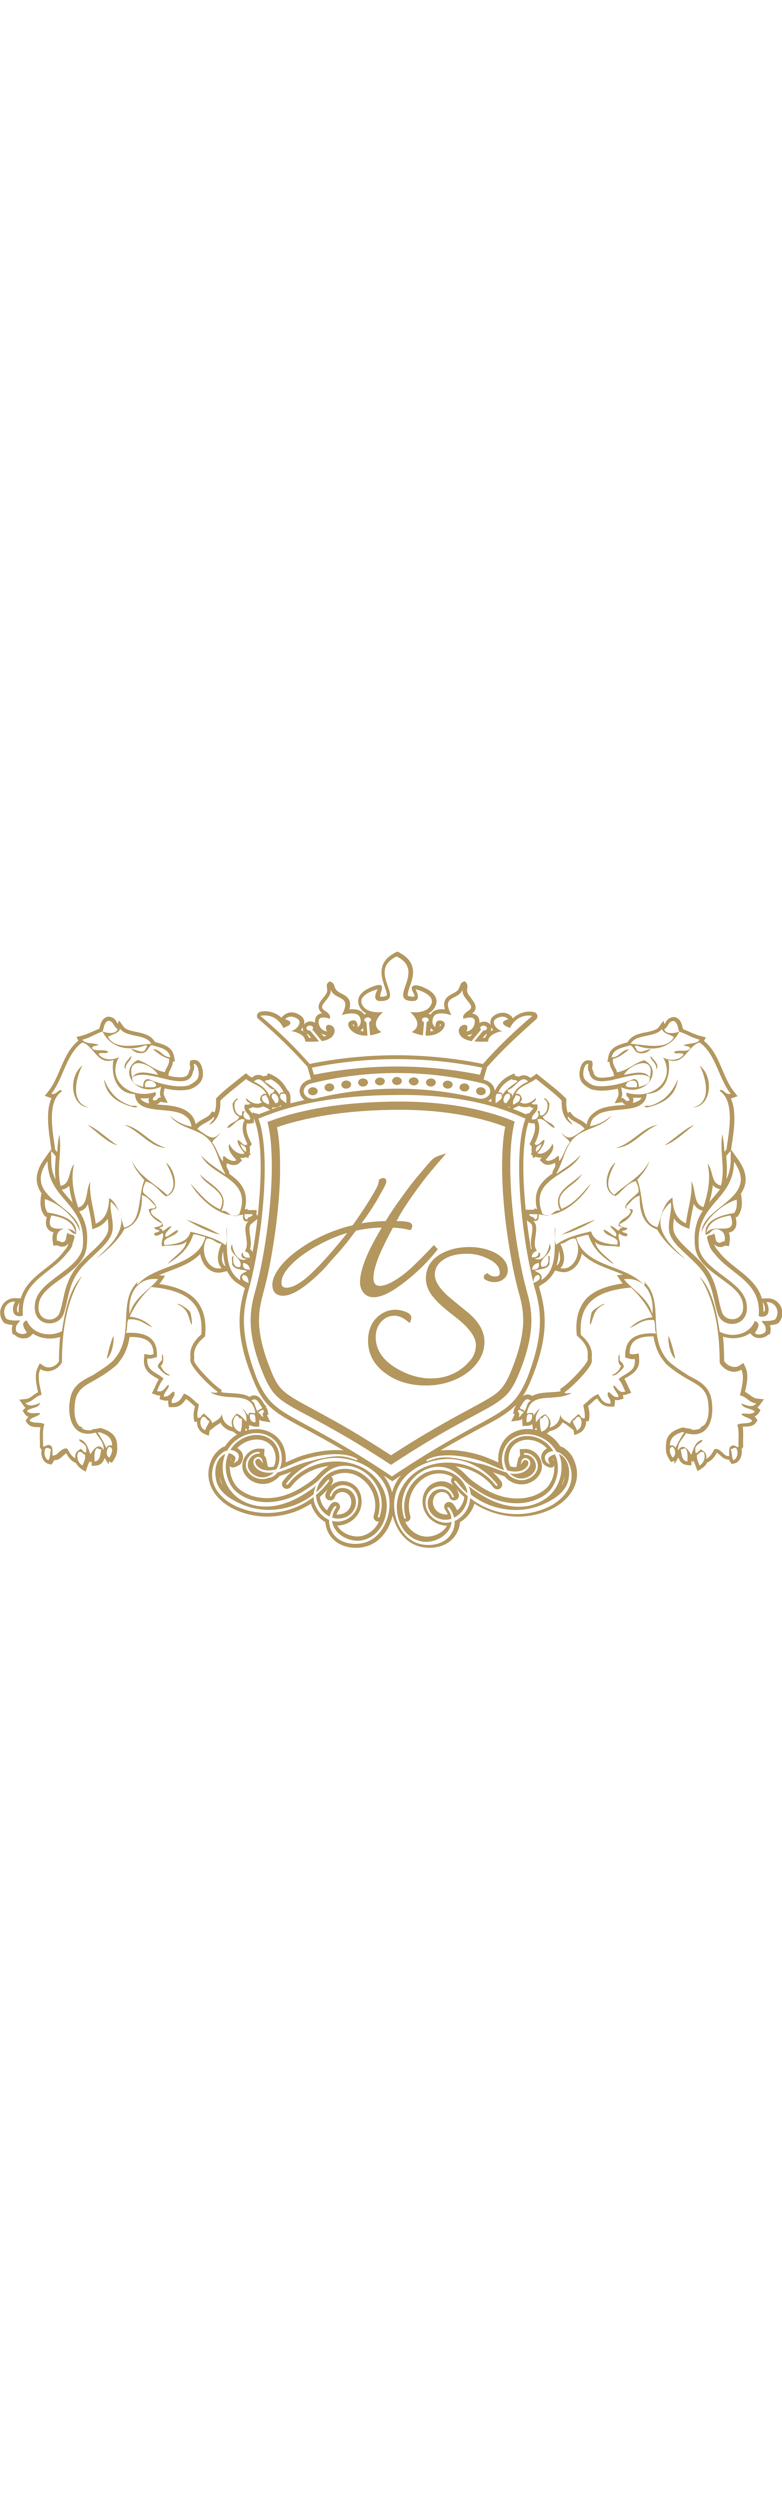 <?xml version="1.0" encoding="utf-8"?>
<!-- Generator: Adobe Illustrator 18.1.1, SVG Export Plug-In . SVG Version: 6.00 Build 0)  -->
<svg version="1.1" id="tm-logo-small" xmlns="http://www.w3.org/2000/svg" width="100px" xmlns:xlink="http://www.w3.org/1999/xlink" x="0px" y="0px" viewBox="0 0 419.2 319.5" xml:space="preserve">
<path fill="#b3975e" fill-rule="evenodd" clip-rule="evenodd" d="M166.7,68.3l-0.5-1.8c-0.4-1.3-0.7-2.5-1.1-3.8l-0.3-1.1l-0.1-0.1
	c-8.1-9.1-16.9-17.6-26.2-25.5c-1.4-1.2-0.7-3.4,1-3.8c0.1,0,0.3-0.1,0.4-0.1c0.4-0.1,0.8-0.1,1.2-0.2c1.3-0.1,2.6,0,3.8,0.3
	c2.4,0.5,4.4,1.7,6.1,3.2c0.1-0.3,0.2-0.5,0.4-0.7c0,0,0.1-0.1,0.1-0.1c0.1-0.1,0.1-0.1,0.2-0.2c0.2-0.2,0.4-0.3,0.6-0.5
	c0.6-0.5,1.3-0.8,2-1.1c2.5-0.8,4.9,0,7,1.5c0.8,0.6,1.4,1.4,1.7,2.4c0.2,0.8,0.2,1.6-0.1,2.4c0.6-0.9,1.6-1.5,2.7-1.7
	c1.1-0.2,2.3,0,3.3,0.7c0,0,0,0,0-0.1c-0.2-1.6,0.2-3.2,1.5-4.2c0.7-0.5,1.5-0.8,2.3-0.9c-1-0.8-1.8-1.8-1.9-3.1
	c-0.3-3.7,4.9-6.3,4.6-9.4l-0.2-1.9c-0.3-1.7,0.9-1.8,1.3-2.7c0.8,0.6,1.8,0.2,2.5,1.9l0.7,1.8c1,2.6,4.8,2.9,6.8,5.3
	c1.4,1.8,1.4,4,0.8,6.1c0.4-0.1,0.8-0.1,1.2-0.1c2.6-0.1,5.4,0.5,6.7,2.9c0.4-0.3,0.8-0.4,1.2-0.6c-1.6-0.8-3-2.1-3.8-3.9
	c-0.6-1.3-0.8-2.8-0.4-4.2c0.6-2.1,2.4-3.7,4.3-4.8c1.3-0.7,2.6-1.3,4-1.8c7.3-2.5,3,3.4,3.3,5.6c0.2,0.1,0.9,0.1,1.1,0.1
	c0.4,0,2.2-0.2,2.4-0.7c0.2-0.5-0.2-2.1-0.4-2.6c-0.6-1.9-1.3-3.7-1.8-5.6c-1.7-6.4,0.2-11,5.8-14.2l0.8-0.5l1.4-0.6l1,0.5L215,1
	c3.5,2,6,4.8,6.4,9c0.1,1.7-0.1,3.5-0.6,5.2c-0.5,1.9-1.3,3.7-1.8,5.6c-0.1,0.2-0.1,0.5-0.2,0.8l0,0l-0.1,0.3l0,0l0,0
	c-0.1,0.6-0.2,1.2-0.1,1.5c0.2,0.5,2,0.6,2.4,0.7c0.2,0,0.9,0,1.2-0.1c0.1-0.7-0.6-2.1-1-2.8c-1.8-3.6,1.8-3.6,4.3-2.7
	c1.4,0.5,2.7,1.1,4,1.8c3.3,1.9,5.7,5.1,3.9,8.9c-0.9,1.8-2.2,3.1-3.8,3.9c0.4,0.1,0.9,0.3,1.2,0.6c0.3-0.5,0.7-1,1.1-1.4
	c1.5-1.3,3.6-1.6,5.5-1.5c0.4,0,0.8,0.1,1.1,0.1c-0.6-2.1-0.7-4.3,0.8-6.1c1.9-2.4,5.8-2.7,6.8-5.3l0.7-1.8c0.6-1.4,1.4-1.6,2.4-1.9
	c0.7,0.7,1.5,1.7,1.4,2.8l-0.2,1.9c0,0.4,0,0.7,0.1,1.1c0.3,1,1.4,2.3,2,3.2c2.2,2.8,4,5.8,0.6,8.3c2.5,0.3,4.2,2.1,3.9,5.1
	c0,0,0,0,0,0c0.9-0.6,2.1-0.9,3.3-0.7c1.1,0.2,2.2,0.9,2.8,1.8c-0.5-1.7-0.3-3.6,1.5-4.9c2-1.5,4.5-2.2,7-1.4c0.7,0.2,1.4,0.6,2,1.1
	c0.2,0.2,0.4,0.3,0.6,0.5c0.1,0.1,0.1,0.1,0.2,0.2c0.2,0.3,0.4,0.6,0.5,0.9c1.7-1.6,3.7-2.7,6.1-3.3c1.3-0.3,2.6-0.4,3.8-0.3
	c0.4,0,0.8,0.1,1.2,0.2c0.1,0,0.3,0.1,0.4,0.1c1.7,0.4,2.3,2.6,1,3.8c-9.1,8.1-18.2,16.4-26.2,25.5l-0.1,0.1l-0.3,1.1
	c-0.4,1.3-0.7,2.5-1.1,3.8l-0.5,1.8c0.2,0.1,0.4,0.1,0.6,0.2c2.8,0.7,5.2,2.9,5.4,5.7l0.3-0.3c1.7-3.6,4.5-6.3,8.2-8l2-0.9l0.6,1.4
	c0.2,0,0.4,0,0.5,0c0.5,0.1,0.9,0.2,1.3,0.4c0.7-0.4,1.5-0.8,2.4-0.8c1.5-0.1,2.8,0.5,3.8,1.4c0.6-0.4,1.3-0.8,1.9-1.2l1.4-1.1
	l1.4,1.1c4.7,3.9,9.6,7.4,13.9,11.7l0.7,0.7l0,1c-0.1,2.1,0,4.4,0.8,6.5l1.2-0.6l1.1,1.4c0.1,0.2,0.3,0.3,0.4,0.5
	c1.1,1.1,2.6,1.8,3.9,2.5c1.3,0.7,2.5,1.5,3.5,2.5c0.3-1.8,1-3.6,2.3-4.9c1-1.1,2.3-2,3.6-2.8c3.3-1.8,7.6-2.3,11.3-2.6
	c1.2-0.1,2.5-0.2,3.8-0.3c-0.3-0.1-0.6-0.2-0.9-0.4c-0.4-0.3-0.9-0.8-1.1-1l-4,0.6l1.8-3.7c0.6-1.3,0.1-2.7-0.1-4.1
	c-4.2,0.9-9.4,1.5-13.4,0.5l-0.2,0l-0.2-0.1c-0.1,0-0.2-0.1-0.3-0.1c-2.1-0.8-4-2.3-5.4-4l-0.1-0.2l-0.1-0.2
	c-0.3-0.6-0.5-1.2-0.7-1.9c-0.3-1.3-0.2-3,0.1-4.3c0.5-2.5,2-5.4,5-4.9l1.5,0.3l0.3,1.5c0,0.2,0,0.1,0,0.3l0,0.4l-0.1,0.4
	c-0.3,0.9-0.2,1.7,0.2,2.6l0.2,0.3l0.1,0.3c0.2,0.9,0.5,1.8,1.3,2.4c1.6,1.2,5,0.7,6.9,0.5c0.6-0.1,1.3-0.2,1.9-0.4
	c0.3-0.1,0.7-0.2,1-0.3l-0.3-1.3c-0.1-0.7-0.5-1.3-0.8-1.9c-0.8-1.5-1.3-2.7-1.4-4.3l-1.1,0l0.5-2.7c1-5.4,5.8-6.5,10.3-7.8l0,0
	c3.5-6.6,14-4.3,16.8-8.2l2.4-3.3l0.7,1.8c0.8-1.3,1.6-3.8,5.2-3.8l0.4,0l0.4,0.2c2.8,1.1,3.2,3.8,3.9,6.3c3.2,1.2,6.2,2.9,9.5,3.7
	l2.7,0.7l-1,1.9c8.6,6.9,9.6,19,16.1,27.2l1.9,2.4l-2.9,1c-0.2,0.1-0.5,0.1-0.7,0.2c3.5,7.8,1.3,19.3,0.1,27.4l3.8,5.3
	c3.1,4.4,5.2,9.5,3.3,14.8c-0.5,1.4-1.2,2.7-2.1,3.9l0.4-0.1l0.3,2.7c0.3,3,0,6.3-1.9,8.8l-0.5,0.7l-0.9,0.1c0.7,2.4,0.9,5.1-1,7
	c-0.7,0.7-1.7,1.1-2.6,1.3c0.7,1.6,0.7,3.5,0.4,5.2l-0.3,2l-2.1-0.2c-0.1,0-0.6,0.3-0.7,0.3c-0.7,0.3-1.3,0.5-2,0.4
	c-1.2-0.1-2.3-0.5-3-1.5c0-0.1-0.1-0.1-0.1-0.2l0,0.1c0.2,1.2,1.1,2.5,1.9,3.4l0,0l0.2,0.2l0,0l0.3,0.4c5.3,7.1,14,11,19.5,18.2
	c1.7,2.2,2.9,4.5,3.6,7l2.9-0.1c6.9-0.2,10.6,7.8,6.2,13l-0.4,0.4l-0.5,0.2c-1.2,0.5-2.6,0.7-3.9,0.8c0.5,1.1,0.5,2.3,0.3,3.7l0,0.3
	l-0.1,0.2c-0.1,0.2-0.1,0.3-0.2,0.5l-0.1,0.3L412,205c-2.1,2.2-6.4,2.8-8.7,0.6l-1.2-1.2c-4.1,2.8-9.7,3.4-14.5,1.8
	c0.4,4.3,0.6,8.7,0.6,13.1c1.7,2.6,5.4,4.2,8.2,2.4l2.1-1.4l1.1,2.3c1.9,4.1,0.7,8.9-0.2,13.2c1.7,0.8,2.9,2.1,4.6,3
	c0.6,0.3,1.2,0.5,1.8,0.6l3.7,0.4l-2.2,3c-0.4,0.5-0.8,0.9-1.2,1.3c0.1,0.1,0.1,0.1,0.2,0.2l1.4,1.3l-1,1.6
	c-0.6,0.9-1.4,1.4-2.2,1.8c0.3,0.2,0.5,0.5,0.7,0.8l0.9,1.2l-0.8,1.2c-0.3,0.5-0.7,0.9-1.2,1.2c-1.1,0.7-2.3,0.9-3.6,1
	c-0.6,0-1.6,0-2.4,0.1c0.6,3.3,0.1,6.9,0.3,10.1l0,0.7l-0.4,0.6c-0.1,0.2-0.3,0.4-0.5,0.6c0.6,2.9-0.6,6.8-3.7,7.6l-1.5,0.4
	l-0.9-1.2c-0.3-0.4-0.5-0.8-0.6-1.2c-1.7,0-3-0.7-4.3-1.9c-0.3-0.3-0.6-0.6-0.9-0.8l-0.3-0.2l-0.2-0.2c0,0,0,0-0.1-0.1
	c-0.2-0.2-0.4-0.4-0.7-0.5c-1.2,2.1-2.4,3.9-4.7,5l-0.5,0.2c-0.6,1.3-1.6,2.4-2.9,3.2l-2.3,1.5l-0.9-2.6c-0.5-1.3-0.9-2.2-1.2-3.1
	l-0.3,0.9l-0.8-0.9c0,0.1,0,0.2,0,0.3l-0.1,2.3l-2.3-0.2c-2.7-0.3-4-2-4.6-4.1l-2.2,3.6l-0.1-1.8l-1.6,0.8l-1-1.5
	c-0.9-1.4-1.9-3.4-1.8-5.3l-0.1,0l0.1-2.5c0.1-5.5,3.7-7.7,8.4-9.2l0.6-0.2l0.6,0.2c0.2,0.1,0.4,0.1,0.6,0.1l3.5,0.6l-0.2,0.3
	c1.8,0.3,3.7,0.1,5.3-0.9l-0.2-0.4l0.1,0l0-0.1l1.6-0.8c3-3,2.8-9.2,2.2-13.2c-1.1-6.8-5.8-8.7-11.2-11.8c-4.1-2.4-8.1-5-11.6-8.3
	l-0.1-0.1l-0.1-0.2c0,0-0.1-0.1-0.1-0.2c-0.7-0.8-1.3-1.6-1.9-2.5c-2.3-3.5-3.5-7.3-4.2-11.4c-3.5-0.1-8.1,0.3-10.6,2.8
	c-1.7,1.7-2.2,4.1-2.2,6.4c0.8,0.3,1.5,0.5,2.6,0.3l2.3-0.4l0.2,2.3c0.5,5.4-1.9,7.8-6.2,10.3c-0.6,0.3-1.1,0.7-1.7,1
	c1.1,1.7,1.7,3.5,2.6,5.3l1.1,2.2l-2.3,0.8c-0.7,0.3-1.5,0.4-2.2,0.4c0,0,0,0,0,0l0.4,1.9l-1.9,0.6c-1,0.3-1.9,0.3-2.8,0.1
	c0.1,0.6,0.1,1.2,0,1.8l-0.3,1.8l-1.8,0c-3.9,0.1-5.6-1.6-7.4-4.4c-0.8,0.5-1.6,1.1-2.3,1.8c-0.8,0.7-1.6,1.5-2.5,2.2
	c0.4,2.3,0.9,3.8,0.6,6.5l-0.2,1.6l-1.5,0.2c0.1,2.7-1.4,5.3-3.9,6.4l-2.4,1l-0.5-2.6c0-0.2-0.1-0.4-0.2-0.7l-0.1,0.4l-2.6-2.1
	c-0.9-0.7-2-1.3-2.9-1.9c-1.3,2.3-3.3,3.8-6,4.5l-1,0.3c-0.5,0.5-1,0.9-1.5,1.2c2.8,1.6,5.3,3.8,7,6.5c0.1,0.1,0.2,0.3,0.3,0.4
	c0.8,0.2,1.6,0.6,2.3,1.1c2.1,1.6,3.8,3.4,4.8,5.8c5.7,12.4-2.7,23.1-14.1,27.7c-12.9,5.2-27.4,3.6-39.1-3.9c-0.2,0.7-0.4,1.3-0.7,2
	c-1.4,3.2-3.9,6.1-7,7.9c-0.2,2.8-1.2,5.4-2.9,7.7c-4.3,5.8-12.7,7.2-19.3,5.2c-7.4-2.2-12.1-9-13.9-16.4
	c-1.8,7.4-6.5,14.2-13.9,16.4c-6.6,2-15,0.6-19.3-5.2c-1.7-2.2-2.7-4.9-2.9-7.7c-3.1-1.7-5.6-4.6-7-7.9c-0.3-0.6-0.5-1.3-0.7-2
	c-11.6,7.5-26.1,9.1-39.1,3.9c-11.4-4.6-19.7-15.2-14.1-27.7c1.1-2.4,2.8-4.2,4.8-5.8c0.7-0.5,1.5-0.9,2.3-1.1
	c0.1-0.1,0.2-0.3,0.3-0.4c1.6-2.4,3.8-4.5,6.2-6c-0.7-0.3-1.3-0.8-1.9-1.4l-1-0.3c-2.6-0.7-4.7-2.2-6-4.5c-1,0.7-2,1.2-2.9,1.9
	l-2.6,2.1l-0.1-0.4c-0.1,0.2-0.2,0.4-0.2,0.7l-0.5,2.6l-2.4-1c-2.5-1.1-4-3.7-3.9-6.4l-1.5-0.2l-0.2-1.6c-0.4-2.7,0.2-4.2,0.6-6.5
	c-0.9-0.7-1.6-1.5-2.5-2.2c-0.7-0.7-1.5-1.3-2.3-1.8c-1.8,2.8-3.6,4.5-7.4,4.4l-1.8,0l-0.3-1.8c-0.1-0.6-0.1-1.2,0-1.8
	c-0.9,0.2-1.8,0.2-2.8-0.1l-1.9-0.6l0.4-1.9c0,0,0,0,0,0c-0.7,0-1.5-0.1-2.2-0.4l-2.3-0.8l1.1-2.2c0.9-1.8,1.5-3.6,2.6-5.3
	c-0.5-0.4-1.1-0.7-1.7-1c-4.3-2.5-6.7-5-6.2-10.3l0.2-2.3l2.3,0.4c1,0.2,1.7,0,2.6-0.3c0-2.3-0.5-4.7-2.2-6.4
	c-2.5-2.5-7.1-2.9-10.6-2.8c-0.7,4.1-1.9,7.9-4.2,11.4c-0.6,0.9-1.2,1.7-1.9,2.5c0,0-0.1,0.1-0.1,0.2l-0.1,0.2l-0.1,0.1
	c-3.4,3.3-7.5,5.9-11.6,8.3c-5.4,3.1-10.1,4.9-11.2,11.8c-0.6,3.9-0.8,10.1,2.2,13.2l1.6,0.8l0,0.1l0.1,0l-0.2,0.4
	c1.6,1,3.4,1.2,5.3,0.9l-0.2-0.3l3.5-0.6c0.2,0,0.4-0.1,0.6-0.1l0.6-0.2l0.6,0.2c4.7,1.5,8.3,3.7,8.4,9.2l0.1,2.5l-0.1,0
	c0,1.9-0.9,3.9-1.8,5.3l-1,1.5l-1.6-0.8l-0.1,1.8l-2.2-3.6c-0.7,2.1-1.9,3.8-4.6,4.1l-2.3,0.2l-0.1-2.3c0-0.1,0-0.2,0-0.3l-0.8,0.9
	l-0.3-0.9c-0.3,0.9-0.8,1.9-1.2,3.1l-0.9,2.6l-2.3-1.5c-1.2-0.8-2.2-1.9-2.9-3.2l-0.5-0.2c-2.3-1.1-3.5-2.9-4.7-5
	c-0.3,0.1-0.5,0.3-0.7,0.5c0,0,0,0.1-0.1,0.1l-0.2,0.2l-0.3,0.2c-0.3,0.2-0.6,0.6-0.9,0.8c-1.3,1.3-2.5,1.9-4.3,1.9
	c-0.2,0.4-0.4,0.8-0.6,1.2l-0.9,1.2l-1.5-0.4c-3.1-0.8-4.3-4.7-3.7-7.6c-0.2-0.2-0.4-0.4-0.5-0.6l-0.4-0.6l0-0.7
	c0.1-3.3-0.4-6.9,0.3-10.1c-0.8-0.1-1.8-0.1-2.4-0.1c-1.9-0.1-3.7-0.6-4.8-2.3l-0.8-1.2l0.9-1.2c0.2-0.3,0.5-0.6,0.7-0.8
	c-0.9-0.3-1.6-0.9-2.2-1.8l-1-1.6l1.4-1.3c0.1-0.1,0.1-0.1,0.2-0.2c-0.5-0.3-0.9-0.8-1.2-1.3l-2.2-3l3.7-0.4
	c0.7-0.1,1.3-0.3,1.8-0.6c1.7-0.9,2.8-2.2,4.6-3c-0.9-4.3-2.1-9.1-0.2-13.2l1.1-2.3l2.1,1.4c2.8,1.8,6.5,0.3,8.2-2.4
	c0-4.4,0.2-8.7,0.6-13.1c-4.9,1.5-10.4,1-14.5-1.8l-1.2,1.2c-2.3,2.2-6.6,1.6-8.7-0.6L7,205l-0.2-0.3c-0.1-0.2-0.1-0.3-0.2-0.5
	l-0.1-0.2l0-0.3c-0.2-1.4-0.2-2.6,0.3-3.7c-1.4-0.1-2.7-0.4-3.9-0.8l-0.5-0.2l-0.4-0.4c-4.4-5.2-0.7-13.2,6.2-13l2.9,0.1
	c0.8-2.4,1.9-4.8,3.6-7c5.5-7.2,14.2-11,19.5-18.2l0.3-0.4l0,0l0.2-0.2l0,0c0.8-0.9,1.7-2.2,1.9-3.4l0-0.2c-0.7,1-1.7,1.7-3.2,1.7
	c-0.7,0-1.4-0.1-2-0.4c-0.1-0.1-0.6-0.3-0.7-0.3l-2.1,0.2l-0.3-2c-0.3-1.7-0.3-3.6,0.4-5.2c-1-0.2-1.9-0.6-2.6-1.3
	c-1.9-1.8-1.7-4.6-1-7l-0.9-0.1l-0.5-0.7c-1.9-2.5-2.2-5.8-1.9-8.8l0.3-2.7l0.4,0.1c-0.9-1.2-1.6-2.5-2.1-3.9
	c-1.9-5.3,0.2-10.5,3.3-14.8l3.8-5.3c-1.1-8.1-3.4-19.6,0.1-27.4c-0.2,0-0.5-0.1-0.7-0.2l-2.9-1l1.9-2.4c6.5-8.2,7.6-20.3,16.1-27.2
	l-1-1.9l2.7-0.7c3.3-0.8,6.3-2.6,9.5-3.7c0.7-2.5,1.1-5.2,3.9-6.3l0.4-0.2l0.4,0c3.6,0,4.4,2.5,5.2,3.8l0.7-1.8l2.4,3.3
	c2.9,3.9,13.3,1.7,16.8,8.2l0,0c4.5,1.3,9.3,2.4,10.3,7.8l0.5,2.7l-1.1,0c-0.1,1.5-0.6,2.8-1.4,4.3c-0.3,0.6-0.7,1.2-0.8,1.9
	l-0.3,1.3c0.3,0.1,0.7,0.2,1,0.3c0.6,0.2,1.3,0.3,1.9,0.4c1.8,0.2,5.3,0.6,6.9-0.5c0.8-0.6,1.1-1.5,1.3-2.4l0.1-0.3l0.2-0.3
	c0.4-0.8,0.5-1.7,0.2-2.6l-0.1-0.4l0-0.4c0-0.2,0-0.1,0-0.3l0.3-1.5l1.5-0.3c0.7-0.1,1.5,0,2.2,0.3c2.7,1.3,3.5,6.3,2.9,8.9
	c-0.1,0.6-0.4,1.3-0.7,1.9l-0.1,0.2l-0.1,0.2c-1.4,1.8-3.2,3.2-5.4,4c-0.1,0-0.2,0.1-0.3,0.1l-0.2,0.1l-0.2,0c-4,1-9.2,0.5-13.4-0.5
	c-0.2,1.4-0.8,2.8-0.1,4.1l1.8,3.7l-4-0.6c-0.3,0.2-0.7,0.8-1.1,1c-0.3,0.2-0.6,0.3-0.9,0.4c1.3,0.1,2.6,0.2,3.8,0.3
	c3.7,0.3,8,0.8,11.3,2.6c1.3,0.7,2.6,1.7,3.6,2.8c1.3,1.4,1.9,3.1,2.3,4.9c1-1,2.2-1.8,3.5-2.5c1.3-0.7,2.9-1.5,3.9-2.5
	c0.1-0.1,0.3-0.3,0.4-0.5l1.1-1.4l1.2,0.6c0.8-2,0.9-4.3,0.8-6.5l0-1l0.7-0.7c4.3-4.3,9.2-7.9,13.9-11.7l1.4-1.1l1.4,1.1
	c0.6,0.5,1.2,0.9,1.9,1.2c1.1-1,2.4-1.6,3.8-1.4c0.9,0.1,1.7,0.4,2.4,0.8c0.4-0.2,0.8-0.4,1.3-0.4c0.1,0,0.3,0,0.5,0l0.6-1.4l2,0.9
	c3.7,1.7,6.4,4.4,8.2,8l0.4,0.4c1.8,1.7,1.4,4.4,1.4,6.7l0,0.2c0.4-0.1,0.9-0.2,1.3-0.3c2.1-0.5,4.1-1,6.2-1.5
	c-1-0.7-1.8-1.7-2.2-2.8c-1.5-3.8,1.5-7.3,5.1-8.2C166.3,68.4,166.5,68.4,166.7,68.3L166.7,68.3z M148.7,279
	c5.3-1.4,10.3-4.2,15.7-5.6c5.4-1.4,11.6-3.1,17.2-3.1c2.6,0,5.1,0.6,7.5,1.4l2.2,0.8l0.3-0.7l-0.3-0.2c-7.2-4.1-19.7-2.2-27.4,0.1
	c-4.9,1.4-9.3,3.9-14.1,5.5c2.7-5.6,0.9-13.3-4.2-16.8c-7.6-5.3-18.3-1.7-23.1,5.7c-0.3,0.4-0.5,0.8-0.7,1.2
	c-0.8,0.1-1.7,0.4-2.3,0.9c-1.8,1.3-3.2,2.9-4.2,4.9c-5.1,11.3,2.6,20.6,12.9,24.7c13.5,5.4,28.5,3.1,39.9-5.7
	c0,1.7,0.4,3.4,1.1,4.9c1.4,3.2,4,6,7.2,7.4c-0.1,2.8,0.8,5.5,2.4,7.7c3.7,5,11.2,6.1,16.9,4.4c9.6-2.9,14.2-14.6,12.9-23.9
	c-1.8-13.2-15.1-20.8-27.4-21.4c-10.8-0.5-21,5-27.5,13.4c-0.7,0.8,0,1.4,0.8,0.6c0.1-0.1,0.1-0.1,0.2-0.2
	c12.2-15.8,40.7-16.7,50.4,2.3c5.1,10,1.4,24.9-10.4,27.9c-6.9,1.7-15.9-2.9-16.7-10.3c1.4,0.4,2.9,0.5,4.4,0.3
	c4.1-0.7,7.6-3.4,9-7.3c1.5-4.3,0.2-9.4-4.2-11.4c-4.3-1.9-8.7,0.1-10.3,4.5c-0.3,0.9,0.5,1.3,0.9,0.3c1.7-4.7,8-5.3,11.1-1.6
	c3.9,4.6,1.4,11.5-4,13.4c-2.2,0.8-4.6,0.8-6.8,0.1c0.2-1.9,0.9-3.7,2-5.3c0.5-0.8-0.1-1.3-0.9-0.5c-0.1,0.1-0.2,0.2-0.3,0.3
	c-1,1.5-1.8,3.2-2.2,4.9c-4.3-2-7.2-6.8-7.3-11.6c2.7-2.2,5-4.7,7.1-7.5c0.1-0.2,0.1-0.4,0-0.6c-0.3-0.3-0.6-0.1-0.8,0.1
	c-0.1,0.1-0.2,0.2-0.3,0.3c-0.1,0.1-0.3,0.3-0.5,0.5c-1.6,2.1-3.4,4.1-5.4,5.8c0.2-1.4,0.6-2.7,1.2-4c4.4-8.4,15-11,23-6.1
	c7.9,4.8,11.6,14.1,8.9,23c-0.3,0.9,0.7,1,1-0.1c1.1-3.6,1.4-7.5,0.4-11.2c-2.6-10.3-13.7-18.7-24.4-14.9c-3.1,1.1-5.7,3.5-7.9,5.9
	c-2.2,2.4-4.9,4.1-7.6,5.9c-4.2,2.8-8.9,4.9-13.9,6c-5.4,1.2-11.2,1.1-16.5-0.8c-3.5-1.2-7.3-3.5-9.4-6.6c-3.5-5.2-4.4-12.2-1.7-18
	c0.6,0,1.2,0.2,1.8,0.6c1.6,0.9,2.3,1.7,1.5,3.5l-0.6,1.3l1.2-0.8c0.6-0.4,0.8-0.4,1.1-1.1c1.6-3.2-1.3-5-4.1-5.3
	c0.5-0.8,1-1.5,1.6-2.2c5-5.9,14.8-8.2,20.9-2.7c4.1,3.7,5,10.7,2.1,15.3c-2.6,0.7-5.2,0.9-7.7,0c-1.6-0.6-4.2-2.8-3.4-4.7
	c0.1-0.2,0.2-0.4,0.4-0.5c0.8-0.7,1.7-0.6,2.3,0.3l1.3,1.8l-0.5-2.2c-0.1-0.4-0.8-0.9-1.1-1.1c-0.9-0.5-1.8-0.2-2.6,0.4
	c-0.3,0.2-0.5,0.5-0.7,0.8c-1.2,2.5,1.6,5.4,3.8,6.2c2.2,0.9,4.5,1,6.9,0.6c-1.1,1.1-2.4,1.9-3.9,2.4c-3.7,1.1-8.2-0.8-9.7-4.4
	c-1.5-3.6,1.7-8.2,5.6-8l0.4,0l0-0.9l-0.4,0c-4.8-0.3-8.5,5.3-6.4,9.6c2,4.1,7.3,6,11.5,4.3C146,281.7,147.6,280.6,148.7,279
	L148.7,279z M120.8,269.1c-1.6,0.6-3,2-3.8,3.4c-1.7,3.1-1.9,6.9-1.2,10.3c1.3,6.8,7.8,10.6,13.7,13.2c12.7,5.6,27.9,3.2,38.6-5.3
	c0.2-1.6,0.6-3.2,1.3-4.7c-1.3,1.3-2.8,2.2-4.3,3.2c-4,2.8-8.4,5.1-13,6.5c-5.3,1.7-11.1,2.1-16.5,0.7c-3.9-1-7.8-3.1-10.6-6.1
	C119.7,284.8,117.8,276.2,120.8,269.1L120.8,269.1z M271.6,279c1.2,1.6,2.7,2.8,4.6,3.5c4.2,1.7,9.5-0.2,11.5-4.3
	c2.1-4.3-1.6-9.9-6.4-9.6l-0.4,0l0,0.9l0.4,0c4-0.2,7.1,4.3,5.6,8c-1.5,3.6-6,5.5-9.7,4.4c-1.5-0.5-2.8-1.3-3.9-2.4
	c2.3,0.4,4.6,0.3,6.9-0.6c2.2-0.8,5-3.7,3.8-6.2c-0.2-0.3-0.4-0.6-0.7-0.8c-0.8-0.6-1.7-0.9-2.6-0.4c-0.3,0.2-1,0.7-1.1,1.1
	l-0.5,2.2l1.3-1.8c0.6-0.8,1.5-1,2.3-0.3c0.2,0.2,0.3,0.3,0.4,0.5c0.8,1.9-1.7,4.1-3.4,4.7c-2.6,0.9-5.2,0.7-7.7,0
	c-2.9-4.7-2-11.7,2.1-15.3c6.1-5.5,16-3.3,20.9,2.7c0.6,0.7,1.1,1.4,1.6,2.2c-2.8,0.3-5.7,2.1-4.1,5.3c0.4,0.7,0.5,0.7,1.1,1.1
	l1.2,0.8l-0.6-1.3c-0.8-1.9-0.1-2.6,1.5-3.5c0.6-0.3,1.2-0.5,1.8-0.6c2.7,5.7,1.8,12.8-1.7,18c-2.1,3.1-5.9,5.4-9.4,6.6
	c-5.3,1.9-11,2-16.5,0.8c-5-1.1-9.6-3.2-13.9-6c-2.7-1.8-5.4-3.5-7.6-5.9c-2.2-2.4-4.8-4.7-7.9-5.9c-10.7-3.9-21.8,4.6-24.4,14.9
	c-1,3.7-0.6,7.6,0.4,11.2c0.3,1.1,1.3,0.9,1,0.1c-2.6-8.8,1.1-18.2,8.9-23c8-4.9,18.6-2.3,23,6.1c0.7,1.3,1.1,2.6,1.2,4
	c-2-1.7-3.8-3.7-5.4-5.8c-0.1-0.2-0.3-0.3-0.5-0.5c-0.1-0.1-0.2-0.2-0.3-0.3c-0.2-0.2-0.5-0.4-0.8-0.1c-0.1,0.2-0.1,0.4,0,0.6
	c2.1,2.8,4.5,5.3,7.1,7.5c0,4.8-2.9,9.5-7.3,11.6c-0.4-1.8-1.1-3.4-2.2-4.9c-0.1-0.1-0.2-0.2-0.3-0.3c-0.7-0.8-1.4-0.3-0.9,0.5
	c1.1,1.6,1.9,3.4,2,5.3c-2.2,0.7-4.6,0.7-6.8-0.1c-5.5-1.9-7.9-8.8-4-13.4c3.1-3.7,9.4-3.2,11.1,1.6c0.3,0.9,1.2,0.6,0.9-0.3
	c-1.6-4.4-6-6.4-10.3-4.5c-4.4,2-5.7,7.1-4.2,11.4c1.4,4,4.9,6.7,9,7.3c1.5,0.2,2.9,0.1,4.4-0.3c-0.8,7.4-9.8,12-16.7,10.3
	c-11.8-2.9-15.6-17.9-10.4-27.9c9.7-19,38.2-18.1,50.4-2.3c0.1,0.1,0.1,0.1,0.2,0.2c0.8,0.8,1.4,0.3,0.8-0.6
	c-6.6-8.4-16.7-13.9-27.5-13.4c-12.3,0.6-25.6,8.2-27.4,21.4c-1.3,9.3,3.3,21,12.9,23.9c5.7,1.7,13.2,0.6,16.9-4.4
	c1.7-2.3,2.6-4.9,2.4-7.7c3.2-1.4,5.8-4.2,7.2-7.4c0.7-1.6,1-3.2,1.1-4.9c11.4,8.8,26.4,11.1,39.9,5.7c10.3-4.1,18-13.5,12.9-24.7
	c-0.9-2-2.4-3.6-4.2-4.9c-0.7-0.5-1.5-0.8-2.3-0.9c-0.2-0.4-0.5-0.8-0.7-1.2c-4.8-7.3-15.5-11-23.1-5.7c-5.1,3.6-6.9,11.3-4.2,16.8
	c-4.7-1.6-9.2-4.1-14.1-5.5c-7.7-2.3-20.2-4.2-27.4-0.1l-0.3,0.2l0.3,0.7l2.2-0.8c2.4-0.8,4.9-1.4,7.5-1.4c5.6,0,11.8,1.6,17.2,3.1
	C261.4,274.8,266.3,277.6,271.6,279L271.6,279z M299.6,269.1c3,7.1,1.1,15.7-4.1,21.3c-2.8,3-6.7,5-10.6,6.1
	c-5.4,1.4-11.2,1-16.5-0.7c-4.7-1.4-9-3.8-13-6.5c-1.5-1-3-2-4.3-3.2c0.7,1.5,1.1,3.1,1.3,4.7c10.8,8.5,26,10.8,38.6,5.3
	c5.8-2.6,12.3-6.4,13.7-13.2c0.7-3.4,0.6-7.2-1.2-10.3C302.6,271.1,301.2,269.7,299.6,269.1L299.6,269.1z M133.3,248.5
	c-0.7-2.4,2.3-1.1,3.6-1.4c-2-12.5-14.4-5.7-23.9-10.9c1-0.4,3.4,0.7,3.6-0.5c-4.8-3.4-13.9-12.8-14.5-16.2c-0.1-0.8-0.1-1.5,0-2.3
	c-0.5-3.9,1-8,5.8-12.2c1.6-19-11-23.8-26.8-25.4c-4.7,4.4-8.7,9.6-11.6,15.9c5.5,0.5,9.2,2.9,12.3,5.8c-4.2-1.6-6.7-4.9-13-4.3
	c-1.1,1.8-0.2,5.6-1.4,7.2c10.5-0.6,17.4,2.4,16.7,13c-1.7,0.2-2.7,1.1-5.1,0.7c-0.7,7.2,5.6,7.4,8.7,10.9c-1.7,1.7-2.5,4.3-3.6,6.5
	c4.2,1.5,5.1-4.1,6.5-2.9c-0.6,2.3-2.4,3.4-2.9,5.8c3.2,1,4.5-3.6,5.8-2.2c0.5,2.9-1.9,2.9-1.4,5.8c4,0.1,5.1-2.6,6.5-5.1
	c3.8,1.4,5.8,4.5,8,5.8c-0.2,2.5-1.2,4.2-0.7,7.2c2.3,0.3,1.9-2,3.6-2.2c1.4,1.7,3.6,2.6,4.3,5.1c1.9-1.5,4.6-2.1,5.1-5.1
	c0.4,3.9,2.4,6.3,5.8,7.2c-1.4-3.6,0.2-5.3,2.2-7.2c2.4,0.7,3.6,2.7,5.1,4.3c0.5-3.7-0.8-5.5-2.2-7.2
	C131.4,245.5,131.9,247.4,133.3,248.5L133.3,248.5z M84.7,66c-3-5.9-17.3-11.2-13.8,1.4l0,0c-0.2,3.8,3.2,4.1,5.8,5.1
	c0.1-2.3,0.5-4.3,2.9-4.3c4.8,2.2,15.1,5.1,21.5,3.4c0.1-0.1,0.3-0.1,0.4-0.2c1.8-0.9,3.4-2,4.4-3.3c0.2-0.4,0.4-0.9,0.5-1.4
	c0.5-2.4-0.5-6.9-2.6-6.6c0,0,0,0,0,0.1c0.5,1.6,0.3,3-0.4,4.2c-0.9,5.1-5.3,5.5-10.6,4.6c-0.8-0.1-1.5-0.2-2.2-0.4
	C83.4,67.1,75,64.1,71,67.4C73.3,63,80,65,84.7,66L84.7,66z M140.5,244.2c-1.3-1.3-2.8-6.3-5.8-3.6c2.3,0.8,2,4.3,3.6,5.8
	C138.1,244.7,140.4,245.5,140.5,244.2L140.5,244.2z M126.7,248.5c-3,2.2-1.9,7.8,2.2,8.7c0.7-1.9,0.9-4.4,0.7-7.2
	C127.7,250.5,128.2,248.5,126.7,248.5L126.7,248.5z M134,247.8c-0.3,2.7,0.6,4.3,2.9,4.3c0.1-1.8,0.1-3.5-0.7-4.3L134,247.8
	L134,247.8z M140.5,77.6c-0.4,3.1,2,3.4,3.6,4.3c0.4-2.6-0.8-3.5-1.4-5.1C141.7,76.8,141.1,77.2,140.5,77.6L140.5,77.6z M118,97.1
	c-1,2.1-3.3,2.9-4.3,5.1c2.5,2.8,3.3,7.3,5.8,10.1c0.1-1.1-0.3-2.7,0.7-2.9c1.1,1.4,4.9,3.7,6.5,2.2c-1.7-2-5.4-5.7-3.6-8.7
	c0.8,3.1,5.2,6.4,8,5.1c-1.5-1.7-4.4-5.7-3.6-7.2c1.5,0.5,3.5,4.2,5.1,2.2c-1.9-3.9-3.8-8.8-1.4-13c-3.6-1.9-7.1,5-9.4,4.3
	c1.2-2.9,5.3-2.9,6.5-5.8c-2.4-1.2-3.7-3.5-3.6-7.2c0.5-0.8,2.4-3.8,2.9-2.2c-3.3,1.2-2,8.2,1.4,8.7c1.7,0.3-0.4-3.3,2.2-2.2
	c-1.7,1.9-0.1,4.9,2.9,4.3c0-3.6-3.9-3.4-2.9-8c1.1-0.1,2.7,0.3,2.9-0.7c-1.1-0.6-2.3-1.1-2.2-2.9c1.4,1.7,5.5,4.6,8.7,2.2
	c-2.3-0.2-1-5.2,2.2-4.3c-2-4.3-7.4-5.2-10.9-8c-4.6,3.8-9.5,7.4-13.8,11.6c0.3,6.6-1.8,10.7-5.8,13c0.3-1.4,3.5-3.6,2.2-4.3
	c-2.2,2.8-6.6,3.5-8.7,6.5C112.3,99.4,114,101.5,118,97.1L118,97.1z M146.3,76.1c-1.8,1.8,0.7,3.5,1.4,5.1
	C150.9,81,148.8,75.3,146.3,76.1L146.3,76.1z M147,73.9c-4-0.4-6.9-8.6-10.9-4.3c4,1.8,7.3,4.3,8.7,8.7
	C143.8,75.1,147.3,76.4,147,73.9L147,73.9z M128.9,102.9c0.4,2,1.4,3.4,2.9,4.3C132.5,104.1,130.2,104,128.9,102.9L128.9,102.9z
	 M152.1,75.4c-1.5-3.3-3.9-5.7-7.2-7.2c-0.4,1-2.8,0.1-2.9,1.4c3,2.1,6.1,4,8,7.2C149.8,75.5,150.6,75.1,152.1,75.4L152.1,75.4z
	 M152.8,76.1h-2.2c-1.5,2.7,1.2,3.6,2.9,5.1C153.5,79.3,153.8,77,152.8,76.1L152.8,76.1z M27.5,76.1c3,1,4.1-3.5,5.8-1.4
	c-8.6,5.5-4.8,22.8-3.7,31.4c0.4,0.4,0.7,0.8,1.1,1.3c0.1-3,0.4-6.1,1.1-9.5c1.6,9.7-1.7,17.7,0.7,27.5c5.5-0.8,4.1-8.4,7.2-11.6
	c-2,8.5,0.1,16.6,2.2,23.2c5.5-1.2,4-9.6,6.5-13.8c-0.8,6.8,2,15.1,2.9,22.5c4.9-2.1,7.1-6.9,7.2-13.8c4.9,3,6,9.9,8,15.9
	c9.9-2.2,7.2-17,10.9-25.4c-2.5-3.1-5.3-5.8-6.5-10.1c4,8.3,12.5,12.1,18.8,18.1c6.9-4.3,0.9-14.2-0.7-17.4c4.8,3.4,7.9,15.7,0,18.1
	c-3.7-2.5-5.7-6.8-10.9-8c-0.6,1.8-1.7,3.1-1.4,5.8c2.4,2.7,5.9,4.3,7.2,8c-0.2,1.7-3.4,0.4-2.9,2.9c1.4,3.2,5.9,3.3,6.5,7.2
	c-0.7,0.3-3.8,1.6-0.7,1.4c0.1,3.1,2.3-1,5.1-1.4c-0.6,1.8-4.6,4-2.9,5.8c2.1-0.8,5.5-4.1,6.5-3.6c-0.7,3.8-9.5,3.5-7.2,8
	c6.4-0.6,12.4-1.6,13.8-7.2c7,1.7,13.9,3.5,18.8,7.2c1.4-2.7,0-7.9,0.7-9.4c0.2,11.4-1.4,22.7,7.2,28.3c-0.8-3.7,2-3.8,3.6-5.1
	c-3-0.9-7.1-0.7-8-3.6c0.4-1.3-0.9-4.3,0.7-4.3c-0.3,3.4,0.1,6.2,3.6,5.8c2.2-4.7-7.2-7-4.3-12.3c0.4,4.4,3.4,10.1,8,8
	c-1.7-0.2-3.4-0.5-2.9-2.9c0.3-0.2,0.6-0.4,0.9-0.6c-0.7,1.7,1.1,3.2,3.5,2.8c0-2.1-1.2-3-2.7-3.5c3.3-4.3-2.2-12.7,2-16
	c-2.7,0.5-3.2-1.1-2.9-3.6c-1.2,0.3-2.3,0.4-3.5,0.5c0,0.1-0.1,0.2-0.1,0.3c-1,0.1-1.8-0.1-2.4-0.4c-9.9-1.3-18.8-10.9-22.2-17
	c4.8,5.1,9,10.8,15.9,13.8c5-9.8-8-12.2-10.9-18.8c4.6,5.3,16.6,9.3,11.6,19.6c2.9-0.3,3.7,1.6,5.5,2.5c0.8,0.1,1.7,0.2,2.6,0.1
	c0.2-0.4,0.6-0.6,1.3-0.5c7.9-19.7-15.2-20.4-20.3-31.9c3.4,4.1,8.5,7,12.9,10.2c0-0.1,0-0.2,0-0.3c-3.5-6.1-4.1-12.1-7.9-17.2
	c-5.5-7.3-16.1-6.3-21.7-13.8c3.1,2.7,6.7,4.9,11.6,5.8c-0.3-1.8-0.9-3.2-1.8-4.4c-0.9-0.9-2-1.7-3.1-2.3c-5.8-2.8-15.4-1.5-21-4.1
	c-0.5-0.2-1.6-0.9-1.5-0.9c-1.7-1.2-2.8-3-3-5.7C62.1,76,59.4,65.7,60.8,58c-8.7,2.9-10.3-7.6-16.7-9.4C35.5,54.7,34,67.9,27.5,76.1
	L27.5,76.1z M99.9,143.5c5,3.2,13.1,7.2,18.1,8C112.3,148.4,106.4,145.7,99.9,143.5L99.9,143.5z M66.6,92.8
	c8.1,3,13.9,12.2,22.5,12.3C80.2,102.8,74.5,93.6,66.6,92.8L66.6,92.8z M55.7,68.1c1.1,9.3,7.8,13,15.9,15.2
	c3.4,0.4,1.8-1.3-0.7-0.7C63.2,80.5,58.5,75.3,55.7,68.1L55.7,68.1z M47,92.8c4.8,3.6,11,9.8,15.9,10.9
	C57.8,100.4,51.6,94.3,47,92.8L47,92.8z M47.8,83.4c-11.7-2.5-5.8-18.8-3.6-22.5C36.2,67.1,38,83.2,47.8,83.4L47.8,83.4z
	 M60.1,264.5c-0.1-4.6-3.3-6-6.9-7.1c-0.3,0.1-0.6,0.2-0.9,0.2c1.9,2.5,3.4,5.4,4.8,8.4C57.4,264.6,58.4,264.3,60.1,264.5
	L60.1,264.5z M73.9,176.8c0.1,0.8-1.1,1.1,0,1.4c9.5-11,31.8-9.2,36.2-25.4c-2.3-0.3-3.9-1.4-6.5-1.4c-2.3,7.6-7.7,12.1-13.8,15.9
	c3.2-3.9,10.1-7.8,10.1-12.3c-1.6,3.3-11.6,1.9-13,2.9c-1-3,1.7-5.9,0-7.2c-0.6,0.7-3.7,2.4-4.3,0.7c0.2-1.5,2.7-0.7,2.9-2.2
	c-1.3-0.1-2.4-0.5-2.9-1.4c1.6-0.6,3.9-0.4,4.3-2.2c-3.3-1.6-6.1-3.5-7.2-7.2c0.3-1.6,4,0.1,3.6-2.2c-2.3-2.1-3.8-4.9-7.2-5.8
	c0.2,9.4-2.5,15.9-9.4,18.1c-3.4,6.5-10.8,12.9-15.2,15.9c7.7-6.9,21.1-18.9,8-30.4c-1.1,3.7,1.8,10.5,0.7,15.9
	c-1,5-6.6,9.6-11.8,14.5c-1.5,1.5-3,3-4.5,4.6c-0.1,0.1-0.3,0.3-0.4,0.5c-7.1,8.3-6.7,17.1-9.4,24.6c-2.9,8-17.8,6.8-15.2-6.5
	c2.3-11.7,22.9-17,25.4-29c2.6-24.3-18.6-24.9-18.8-46.4c-14,19.6,16.8,23.6,17.4,37.7c-3.1-8.5-11.8-15.2-18.8-17.4
	c-0.3,3.2,0.2,5.6,1.4,7.2c7.4,1.1,16.6,4.1,15.2,11.6c-2.9-0.2-2.9-3.4-6.5-2.9c-2.6,0.8-4.3,2.4-3.6,6.5c1.4-0.2,1.6,0.8,2.9,0.7
	c2.6,0,1.5-3.8,2.9-5.1c0.5,1.5,3.4,0.5,3.6,2.2c-0.3,1.4-0.7,2.6-1.1,3.8c-0.2,1.6-1.2,3.1-2.5,4.5c0,0.1-0.1,0.1-0.2,0.2
	c0,0,0,0.1-0.1,0.1c0,0.1-0.1,0.2-0.2,0.2c-8.3,11.1-25.2,14.9-23.6,33.2c-0.5,0.5-0.8,0.6-1.1,0.5c-1.8,0.3-3.6-0.4-4.1-2.4
	c-0.5-1.9,0.1-3.7,1-5.4c-5.2-0.2-7.6,5.7-4.5,9.4c1.9,0.8,4.4,0.9,7.2,0.7c-0.9,1.6-2.8,2.4-2.2,5.5c0.1,0.2,0.1,0.3,0.2,0.5
	c1.1,1.2,4.1,2,5.6,0.5c-1.3-1.9-3.7-5.3,0-6.5c2.6,6.8,11.4,9.5,18.8,5.8c1.8-11.8,4.2-22.9,10.9-29.7
	c-7.6,11.5-10.9,27.2-10.9,46.4c-2,3.7-7.2,6.4-11.6,3.6c-1.9,4,0,9.9,0.7,13.8c-3.6,0.7-4.8,3.9-8.7,4.3c1.9,2.6,5.6,0.9,8,0
	c-0.9,3-5.2,2.5-7.2,4.3c1.5,2.3,6,0.5,7.2,1.4c-1.3,1.8-4.5,1.8-5.8,3.6c1.3,2.1,6.1,0.6,8,2.2c-1.2,2.9-0.6,7.6-0.7,11.6
	c0.8,1.2,2.2-1.8,4.3,0c1,0.9,0.7,3.1,0.7,5.1c2.4,0.1,2.9-1.6,4.3-2.4c0,0,0.1-0.1,0.1-0.1c0.9-0.8,2-1.4,3.2-1.3
	c0.1,0,0.2,0.1,0.3,0.2c0,0,0,0,0.1,0c1.2,2,2.2,4.1,4.3,5.1c-0.5-3.2,1.3-4,2.9-5.1c0.7,0.4,3.2,3.8,2.9,0.7
	c0.9-3.6-4.7-4.4-3.6-5.8c3.7,0.9,4.6,4.6,5.8,8c1-1.1,4.1-7.3,7.2-2.2c0.1-4.7-2.8-6.4-4.3-9.4c-4.9,1.4-8.5,0.4-10.8-2.1
	c0,0,0,0,0.1,0c-0.1,0-0.1-0.1-0.2-0.2c0,0,0,0-0.1,0c-2.9-3.4-3.8-9.2-2.8-15.1c1.2-7.9,6.4-10.4,12.2-13.3c3.8-2.5,7.9-4.9,11.1-8
	c0.1-0.1,0.2-0.3,0.3-0.4c0.6-0.7,1.1-1.4,1.7-2.2C71.6,203.5,63.2,186.8,73.9,176.8L73.9,176.8z M60.8,205.8
	c-1.6,3.3-3.2,10.3-3.6,12.3C60,216.1,61.3,208.7,60.8,205.8L60.8,205.8z M141.5,246.6c-0.1-0.4-0.2-0.8-0.4-1.2
	c-1.1,0.2-2,0.8-2.8,1.6c1.5,0.2,1.4,2,2.9,2.2C140.5,247.8,140.8,247,141.5,246.6L141.5,246.6z M130.4,166.7
	c-0.6,3,1.1,3.7,3.6,3.6C133.7,168.2,132.4,167,130.4,166.7L130.4,166.7z M44.2,47.1c0.9,1.7,3.5,1.8,5.8,2.1
	c1.1,0.1,2.1,0.3,2.9,0.8c-1.3,0.4-3,0.4-3.6,1.4c1,2.6,6.9,0.4,8.7,2.2c-0.6,1.6-4.6-0.3-5.1,1.4c2.4,3,7.1,3.4,10.9,1.4
	c-6.9,12.2,5.5,23.1,19.6,18.8c0.8,2.7-1.8,2.1-1.4,4.3c2.7,0.8,2.1-1.8,4.3-1.4c-1.1-2.3-0.3-3.2,0-5.8
	C73.2,78.4,62.9,63.6,73.9,58c5.4,1.6,8.5,5.5,14.5,6.5c0.5-2.6,2.6-3.7,2.2-7.2c-3.7-0.9-6.1-3.1-8.7-5.1c4.5,0.1,5,4.2,9.4,4.3
	c-0.9-4.7-5.9-5.2-10.1-6.5c-1.9,1.2-2.1,4.1-5.1,4.3c-2.9,0.2-4.4-0.9-5.8-2.2c2.8,0.1,7,3.5,8-0.7c0.9-0.2,0.4-0.8,0-1.4
	C68,54.1,58.8,50.7,55,42.8c0.7-2.2,0.9-4.9,2.9-5.8c3.1,0,2.9,3.4,5.1,4.3c-0.4,3-5.6,2.4-8,1.4C51.1,44,48.2,46.2,44.2,47.1
	L44.2,47.1z M67.3,63.1c-0.5-3.4,4-5.6,2.9-7.2C69.1,57.6,65.3,60.5,67.3,63.1L67.3,63.1z M81.1,49.3c-2.8-5.4-13.2-3.2-16.7-8
	c-1,2.6-4.3,2.9-6.5,4.3C61.8,53.1,74,49.7,81.1,49.3L81.1,49.3z M40.5,150.7c-1.2-6.2-6.5-8.4-13-9.4
	C23.2,153.4,37,144.9,40.5,150.7L40.5,150.7z M50.7,273.1c3.1-0.3,3-3.7,3.6-6.5c-1,0-1.6-0.3-2.2-0.7
	C50.4,267.1,50.6,270.1,50.7,273.1L50.7,273.1z M24.6,265.9c-1.5,1.9-0.6,6,1.4,6.5c1-1.4,0.7-4.1,1.4-5.8
	C26.5,266.4,26.1,265.6,24.6,265.9L24.6,265.9z M108.6,249.2c-2.1,2.1-1.3,6.1,1.4,7.2c0.4-2,1.8-3,2.2-5.1
	C110.5,251.2,110.9,248.9,108.6,249.2L108.6,249.2z M42,268.1c-1.4,2.8,0.1,5.9,2.2,7.2c0.6-1.8,1.7-3.1,1.4-5.8
	C44.2,269.2,44.3,267.5,42,268.1L42,268.1z M58.6,265.2c-1.6,1.1-2.1,4.8,0,5.8C59.5,269.7,61.5,265.9,58.6,265.2L58.6,265.2z
	 M130.4,173.2c-2,2.2,1.2,3.6,2.9,4.3C133.1,175.2,132.7,173.2,130.4,173.2L130.4,173.2z M110.8,153.6c-4.2,7.4,1.1,17.7,8,15.9
	c-3.3-3.3-1.9-9.4,0-13C115.5,156.2,114.5,153.6,110.8,153.6L110.8,153.6z M77.9,72.6c2.1-0.1,4.7,0.4,5.8-0.7
	C83.8,68.7,76.4,67.3,77.9,72.6L77.9,72.6z M69.5,194.2c2-8.9,11.8-13.8,15.2-18.8C72.7,174.2,68.4,184.6,69.5,194.2L69.5,194.2z
	 M132.5,143.5c0.1-1.9,2.8-1,2.9-2.9h-4.3C130.9,142.2,131.3,143.3,132.5,143.5L132.5,143.5z M91.2,226.8c-2.5-0.9-4.1-2.6-5.1-5.1
	c2.8-0.9,0.6-10.9,0.7-2.9c-0.8,1.1-2.1,1.8-2.2,3.6C86,224.3,89.4,227.9,91.2,226.8L91.2,226.8z M102.1,198.5
	c1.2,3.6,0.9-1.6,0-5.1c-0.5-2-8.6-6.3-6.5-4.3C100.4,191.3,100.9,194.9,102.1,198.5L102.1,198.5z M273.4,40.8c0,0-7.9-2.5-0.9-4.7
	c0,0-2.6-3-6.9,0c-2.6,1.9,1.1,6.2,3.8,6.4c0,0-7.7,1.1-7.7,5.6c0,0-3.7,0.3-7.4-0.1c1.6-2,3.2-3.9,4.8-5.8c0,0,0,0-0.1,0
	c0.9,0.1,1.8-0.3,2-1c0.2-0.7-0.5-1.4-1.4-1.6c-1-0.2-1.9,0.3-2.1,1c-0.1,0.4,0.1,0.8,0.4,1.1c-1.7,2.1-3.4,4.1-5.1,6.2
	c-2.7-0.5-5.2-1.5-6.3-3.5c-3-5.4,6.5-7.7,3.5-1.7c0,0,4-0.3,4.5-4.8c0.5-4.5-6-2-5.9-2c0,0-1.8-1.5,2.6-4.4c4.5-2.8-3.8-6-3.3-11.2
	c-2.2,6.1-11.8,2.5-5.9,13.7c0,0-8.1-2.8-9.7,1.1c-1.6,3.9,1.2,5.3,1.1,5.3c0,0-0.4-4.9,3.8-3.3c3.4,1.4-0.5,8.4-9.1,7.8
	c0.2-2.4,0.4-4.8,0.6-7.2c0.6-0.2,1-0.6,1.1-1.1c0.1-0.7-0.7-1.4-1.7-1.4c-1-0.1-1.9,0.5-1.9,1.2c0,0.6,0.4,1.1,1.1,1.3
	c-0.2,2.4-0.4,4.7-0.6,7.1c-1.8-0.3-3.8-0.8-6-1.8c-0.1,0,7.3-3.2-0.8-10.7c0,0,8.7,1.4,11.2-4c2.7-5.5-8.3-8.3-8.4-8.2
	c0,0,4.1,6.7-2.1,6.3c-13.1-0.8,8.1-16.1-8-23.9c0,0,0,0,0,0c0,0,0,0,0,0c0,0,0,0,0,0c0,0,0,0,0,0c-16.2,7.8,5.1,23.2-8,23.9
	c-6.2,0.5-2.2-6.2-2.1-6.3c0-0.1-11.1,2.7-8.4,8.2c2.6,5.4,11.2,3.9,11.2,4c-8.1,7.5-0.7,10.7-0.8,10.7c-2.3,1-4.3,1.5-6.1,1.8
	c-0.2-2.4-0.4-4.7-0.6-7.1c0.7-0.2,1.1-0.7,1.1-1.3c-0.1-0.7-0.9-1.3-1.9-1.2c-1,0.1-1.8,0.7-1.7,1.4c0,0.5,0.5,0.9,1.1,1.1
	c0.2,2.4,0.4,4.8,0.6,7.2c-8.6,0.6-12.5-6.4-9.1-7.8c4.3-1.7,3.8,3.3,3.8,3.3c0,0,2.8-1.5,1.2-5.3c-1.7-3.9-9.8-1.1-9.7-1.1
	c5.9-11.2-3.7-7.6-5.9-13.7c0.5,5.2-7.8,8.4-3.3,11.2c4.4,2.8,2.6,4.4,2.7,4.4c0,0-6.4-2.5-5.9,2c0.5,4.5,4.5,4.8,4.5,4.8
	c-2.9-6,6.5-3.7,3.5,1.7c-1.1,2.1-3.6,3-6.3,3.5c-1.6-2.1-3.3-4.2-5.1-6.2c0.3-0.3,0.5-0.7,0.4-1.1c-0.2-0.7-1.1-1.2-2.1-1
	c-1,0.2-1.6,0.9-1.4,1.6c0.2,0.7,1,1.1,2,1c0,0,0,0-0.1,0c1.6,1.9,3.3,3.9,4.8,5.8c-3.7,0.4-7.4,0.1-7.4,0.1
	c0.1-4.5-7.6-5.7-7.7-5.6c2.7-0.3,6.4-4.5,3.8-6.4c-4.3-3-6.9,0-6.9,0c7,2.2-0.9,4.7-0.9,4.7c-4.3-8.6-12.3-6.5-12.3-6.4
	c9.7,8.1,18.5,16.7,26.4,25.7c30.5-6.2,62.3-6.2,92.9,0c7.9-9,16.8-17.5,26.4-25.7C285.7,34.4,277.7,32.3,273.4,40.8L273.4,40.8z
	 M257.3,65.9c0.4-1.3,0.7-2.5,1.1-3.8c-30-6.1-61.2-6.1-91.2,0c0.4,1.3,0.7,2.5,1.1,3.8C197.5,60,228,60,257.3,65.9L257.3,65.9z
	 M259,70.6c-30.2-7.5-62.2-7.5-92.4,0c-2.8,0.7-4.4,3.1-3.6,5.3c0.9,2.2,3.7,3.4,6.3,2.7c28.4-7,58.6-7,87,0
	c2.6,0.6,5.4-0.5,6.3-2.7C263.4,73.7,261.8,71.3,259,70.6L259,70.6z M168.4,76.8c1.4-0.3,2.2-1.5,1.8-2.7c-0.4-1.1-1.8-1.8-3.2-1.4
	c-1.4,0.3-2.2,1.6-1.8,2.7C165.6,76.5,167,77.1,168.4,76.8L168.4,76.8L168.4,76.8z M177.1,74.8c1.4-0.3,2.3-1.4,2-2.6
	c-0.3-1.2-1.7-1.9-3.1-1.6c-1.4,0.3-2.3,1.5-2,2.6C174.4,74.4,175.8,75.1,177.1,74.8L177.1,74.8L177.1,74.8z M186,73.3
	c1.4-0.2,2.4-1.3,2.2-2.5c-0.2-1.2-1.6-2-3-1.8c-1.5,0.2-2.4,1.4-2.2,2.5C183.2,72.8,184.6,73.5,186,73.3L186,73.3L186,73.3z
	 M194.9,72.2c1.4-0.1,2.5-1.2,2.3-2.4c-0.1-1.2-1.4-2-2.9-1.9c-1.5,0.1-2.5,1.2-2.3,2.4C192.2,71.5,193.5,72.4,194.9,72.2
	L194.9,72.2L194.9,72.2z M203.8,71.6c1.4-0.1,2.5-1.1,2.5-2.2c0-1.2-1.3-2.1-2.8-2c-1.5,0.1-2.6,1.1-2.5,2.3
	C201.2,70.8,202.4,71.6,203.8,71.6L203.8,71.6L203.8,71.6z M212.8,71.4c1.4,0,2.6-0.9,2.6-2.1c0-1.2-1.2-2.2-2.6-2.2
	c-1.5,0-2.6,1-2.6,2.2C210.2,70.4,211.4,71.4,212.8,71.4L212.8,71.4L212.8,71.4z M221.7,71.6c1.4,0.1,2.6-0.8,2.7-2
	c0.1-1.2-1-2.2-2.5-2.3c-1.5-0.1-2.7,0.9-2.8,2C219.2,70.5,220.3,71.5,221.7,71.6L221.7,71.6L221.7,71.6z M230.7,72.2
	c1.4,0.1,2.7-0.7,2.9-1.9c0.2-1.2-0.9-2.3-2.3-2.4c-1.5-0.1-2.8,0.7-2.9,1.9C228.2,71,229.3,72.1,230.7,72.2L230.7,72.2L230.7,72.2z
	 M239.6,73.3c1.4,0.2,2.7-0.6,3-1.7c0.3-1.2-0.7-2.3-2.2-2.5c-1.5-0.2-2.8,0.6-3,1.8C237.2,72,238.2,73.1,239.6,73.3L239.6,73.3
	L239.6,73.3z M248.4,74.8c1.4,0.3,2.8-0.4,3.1-1.6c0.3-1.2-0.5-2.3-2-2.6c-1.4-0.3-2.8,0.4-3.1,1.6C246.1,73.4,247,74.5,248.4,74.8
	L248.4,74.8L248.4,74.8z M257.1,76.8c1.4,0.3,2.8-0.3,3.2-1.4c0.4-1.1-0.4-2.4-1.8-2.7c-1.4-0.4-2.9,0.3-3.2,1.4
	C254.9,75.2,255.8,76.4,257.1,76.8L257.1,76.8L257.1,76.8z M285.9,248.5c1.3-1.1,1.8-3,3.6-3.6c-1.4,1.8-2.7,3.6-2.2,7.2
	c1.5-1.7,2.6-3.6,5.1-4.3c2,2,3.6,3.6,2.2,7.2c3.4-1,5.4-3.3,5.8-7.2c0.4,3,3.2,3.5,5.1,5.1c0.7-2.4,2.9-3.3,4.3-5.1
	c1.7,0.2,1.3,2.5,3.6,2.2c0.4-3.1-0.5-4.8-0.7-7.2c2.1-1.3,4.1-4.4,8-5.8c1.4,2.4,2.6,5.2,6.5,5.1c0.5-2.9-1.9-2.9-1.4-5.8
	c1.2-1.4,2.6,3.1,5.8,2.2c-0.5-2.4-2.3-3.5-2.9-5.8c1.5-1.2,2.4,4.4,6.5,2.9c-1.1-2.2-1.9-4.9-3.6-6.5c3.1-3.5,9.4-3.6,8.7-10.9
	c-2.4,0.4-3.4-0.5-5.1-0.7c-0.7-10.6,6.2-13.6,16.7-13c-1.3-1.6-0.3-5.4-1.4-7.2c-6.3-0.5-8.9,2.7-13,4.3c3.1-2.9,6.8-5.2,12.3-5.8
	c-2.9-6.3-6.8-11.5-11.6-15.9c-15.8,1.5-28.4,6.4-26.8,25.4c4.9,4.2,6.3,8.3,5.8,12.2c0.1,0.8,0.1,1.5,0,2.3
	c-0.6,3.3-9.7,12.8-14.5,16.2c0.2,1.2,2.6,0.1,3.6,0.5c-9.5,5.1-21.9-1.6-23.9,10.9C283.7,247.4,286.7,246.1,285.9,248.5
	L285.9,248.5z M334.5,66c4.7-0.9,11.4-2.9,13.8,1.4c-4.1-3.3-12.5-0.4-19.7,1.2c-0.7,0.2-1.4,0.4-2.2,0.4c-5.3,0.9-9.6,0.5-10.6-4.6
	c-0.7-1.2-0.8-2.7-0.4-4.2c0,0,0,0,0-0.1c-2.1-0.4-3.1,4.2-2.6,6.6c0.1,0.5,0.3,1,0.5,1.4c1,1.3,2.6,2.5,4.4,3.3
	c0.1,0,0.3,0.1,0.4,0.2c6.4,1.6,16.7-1.2,21.5-3.4c2.4,0,2.8,2.1,2.9,4.3c2.6-1,6-1.3,5.8-5.1l0,0C351.7,54.8,337.4,60.1,334.5,66
	L334.5,66z M278.7,244.2c0.1,1.4,2.4,0.5,2.2,2.2c1.6-1.5,1.3-5,3.6-5.8C281.5,237.8,280,242.8,278.7,244.2L278.7,244.2z
	 M292.4,248.5c-1.4,0-0.9,2-2.9,1.4c-0.1,2.8,0,5.3,0.7,7.2C294.3,256.3,295.5,250.7,292.4,248.5L292.4,248.5z M285.2,247.8l-2.2,0
	c-0.8,0.9-0.8,2.6-0.7,4.3C284.6,252,285.5,250.5,285.2,247.8L285.2,247.8z M278.7,77.6c-0.6-0.4-1.2-0.8-2.2-0.7
	c-0.6,1.6-1.9,2.5-1.4,5.1C276.7,80.9,279.1,80.6,278.7,77.6L278.7,77.6z M301.1,97.1c4,4.4,5.8,2.3,12.3-2.2
	c-2.1-3-6.5-3.7-8.7-6.5c-1.4,0.7,1.8,2.9,2.2,4.3c-4-2.3-6.1-6.4-5.8-13c-4.2-4.2-9.1-7.8-13.8-11.6c-3.5,2.8-8.9,3.7-10.9,8
	c3.1-0.9,4.5,4.1,2.2,4.3c3.1,2.4,7.3-0.4,8.7-2.2c0.1,1.8-1.1,2.3-2.2,2.9c0.2,1,1.8,0.6,2.9,0.7c1,4.6-2.9,4.4-2.9,8
	c3,0.6,4.6-2.5,2.9-4.3c2.6-1.1,0.4,2.5,2.2,2.2c3.5-0.5,4.7-7.5,1.4-8.7c0.5-1.6,2.4,1.4,2.9,2.2c0.1,3.7-1.2,6-3.6,7.2
	c1.2,2.9,5.3,2.9,6.5,5.8c-2.3,0.7-5.8-6.2-9.4-4.3c2.3,4.3,0.5,9.2-1.4,13c1.6,2,3.6-1.7,5.1-2.2c0.8,1.6-2.1,5.6-3.6,7.2
	c2.8,1.3,7.1-2,8-5.1c1.8,3-1.9,6.7-3.6,8.7c1.6,1.5,5.5-0.8,6.5-2.2c1,0.2,0.6,1.8,0.7,2.9c2.5-2.8,3.3-7.3,5.8-10.1
	C304.5,100.1,302.1,99.3,301.1,97.1L301.1,97.1z M272.9,76.1c-2.5-0.8-4.6,4.9-1.4,5.1C272.2,79.6,274.6,78,272.9,76.1L272.9,76.1z
	 M272.2,73.9c-0.3,2.5,3.2,1.1,2.2,4.3c1.4-4.4,4.7-6.9,8.7-8.7C279,65.4,276.2,73.5,272.2,73.9L272.2,73.9z M290.3,102.9
	c-1.3,1.1-3.6,1.2-2.9,4.3C288.8,106.3,289.8,104.9,290.3,102.9L290.3,102.9z M267.1,75.4c1.5-0.2,2.3,0.1,2.2,1.4
	c1.9-3.2,5-5.1,8-7.2c-0.1-1.3-2.5-0.4-2.9-1.4C271,69.7,268.6,72.1,267.1,75.4L267.1,75.4z M266.4,76.1c-1,0.9-0.7,3.1-0.7,5.1
	c1.7-1.5,4.4-2.4,2.9-5.1H266.4L266.4,76.1z M391.7,76.1c-6.5-8.2-8-21.4-16.7-27.5c-6.4,1.8-8,12.3-16.7,9.4
	c1.4,7.7-1.3,18-11.6,18.1c-0.2,2.7-1.3,4.5-3,5.7c0.1-0.1-1,0.7-1.5,0.9c-5.6,2.6-15.2,1.3-21,4.1c-1.1,0.7-2.1,1.5-3.1,2.3
	c-0.9,1.1-1.5,2.5-1.8,4.4c4.9-0.9,8.5-3.1,11.6-5.8c-5.7,7.4-16.2,6.4-21.7,13.8c-3.8,5.1-4.4,11.1-7.9,17.2c0,0.1,0,0.2,0,0.3
	c4.5-3.2,9.5-6.1,12.9-10.2c-5.1,11.5-28.2,12.2-20.3,31.9c0.7-0.1,1.1,0.1,1.3,0.5c0.9,0,1.7,0,2.6-0.1c1.8-0.9,2.6-2.8,5.5-2.5
	c-5-10.3,7-14.2,11.6-19.6c-2.8,6.6-15.8,9-10.9,18.8c7-2.9,11.2-8.6,15.9-13.8c-3.4,6.1-12.3,15.7-22.2,17
	c-0.6,0.3-1.4,0.5-2.4,0.4c0-0.1-0.1-0.2-0.1-0.3c-1.2,0-2.3-0.2-3.5-0.5c0.3,2.5-0.2,4.1-2.9,3.6c4.2,3.3-1.3,11.8,2,16
	c-1.5,0.6-2.7,1.5-2.7,3.5c2.3,0.4,4.1-1.1,3.5-2.8c0.3,0.2,0.5,0.4,0.9,0.6c0.5,2.4-1.2,2.6-2.9,2.9c4.5,2.1,7.5-3.6,8-8
	c2.9,5.3-6.5,7.6-4.3,12.3c3.6,0.4,3.9-2.4,3.6-5.8c1.6,0.1,0.3,3.1,0.7,4.3c-0.9,3-5,2.7-8,3.6c1.6,1.3,4.5,1.3,3.6,5.1
	c8.6-5.6,7.1-16.9,7.2-28.3c0.8,1.5-0.7,6.7,0.7,9.4c4.9-3.8,11.8-5.6,18.8-7.2c1.4,5.6,7.4,6.6,13.8,7.2c2.3-4.5-6.5-4.1-7.2-8
	c1-0.5,4.4,2.8,6.5,3.6c1.7-1.8-2.3-4-2.9-5.8c2.7,0.4,4.9,4.5,5.1,1.4c3.1,0.1,0-1.1-0.7-1.4c0.6-4,5.1-4,6.5-7.2
	c0.5-2.5-2.7-1.2-2.9-2.9c1.4-3.7,4.9-5.3,7.2-8c0.2-2.7-0.8-4-1.4-5.8c-5.1,1.1-7.1,5.4-10.9,8c-7.9-2.4-4.8-14.7,0-18.1
	c-1.6,3.2-7.6,13.1-0.7,17.4c6.3-6,14.9-9.8,18.8-18.1c-1.2,4.3-4,7.1-6.5,10.1c3.7,8.4,1,23.1,10.9,25.4c2-6,3-12.9,8-15.9
	c0.1,6.9,2.3,11.7,7.2,13.8c0.9-7.4,3.7-15.6,2.9-22.5c2.5,4.2,1,12.5,6.5,13.8c2.1-6.6,4.2-14.7,2.2-23.2
	c3.1,3.2,1.7,10.8,7.2,11.6c2.4-9.8-0.9-17.9,0.7-27.5c0.7,3.4,1,6.5,1.1,9.5c0.4-0.4,0.7-0.9,1.1-1.3c1.2-8.6,4.9-25.9-3.7-31.4
	C387.5,72.6,388.7,77.1,391.7,76.1L391.7,76.1z M319.2,143.5c-6.5,2.2-12.4,5-18.1,8C306.1,150.6,314.2,146.7,319.2,143.5
	L319.2,143.5z M352.6,92.8c-7.9,0.8-13.6,10-22.5,12.3C338.7,105,344.5,95.8,352.6,92.8L352.6,92.8z M363.4,68.1
	c-2.8,7.1-7.5,12.3-15.2,14.5c-2.5-0.6-4.1,1.1-0.7,0.7C355.7,81.2,362.3,77.4,363.4,68.1L363.4,68.1z M372.1,92.8
	c-4.5,1.5-10.8,7.6-15.9,10.9C361.1,102.5,367.3,96.4,372.1,92.8L372.1,92.8z M371.4,83.4c9.8-0.2,11.6-16.3,3.6-22.5
	C377.2,64.5,383.1,80.9,371.4,83.4L371.4,83.4z M359.1,264.5c1.6-0.2,2.7,0.2,2.9,1.4c1.5-2.9,3-5.9,4.8-8.4c-0.3,0-0.6-0.1-0.9-0.2
	C362.4,258.4,359.2,259.9,359.1,264.5L359.1,264.5z M345.3,176.8c10.7,10,2.2,26.7,10.9,39.8c0.5,0.8,1.1,1.5,1.7,2.2
	c0.1,0.1,0.2,0.2,0.3,0.4c3.3,3.1,7.3,5.5,11.1,8c5.8,3,11,5.5,12.2,13.3c0.9,5.9,0.1,11.7-2.8,15.1c0,0,0,0-0.1,0
	c0,0.1-0.1,0.1-0.2,0.2c0,0,0,0,0.1,0c-2.3,2.5-5.8,3.6-10.8,2.1c-1.5,3.1-4.5,4.7-4.3,9.4c3.1-5.2,6.3,1,7.2,2.2
	c1.2-3.4,2.1-7.1,5.8-8c1.1,1.4-4.5,2.2-3.6,5.8c-0.3,3,2.2-0.3,2.9-0.7c1.6,1.1,3.4,1.9,2.9,5.1c2.1-1,3.2-3.1,4.3-5.1
	c0,0,0,0,0.1,0c0.1-0.1,0.2-0.2,0.3-0.2c1.2-0.2,2.3,0.4,3.2,1.3c0,0,0.1,0.1,0.1,0.1c1.4,0.8,1.9,2.6,4.3,2.4
	c0-1.9-0.3-4.1,0.7-5.1c2.1-1.9,3.6,1.2,4.3,0c-0.2-3.9,0.5-8.7-0.7-11.6c1.9-1.5,6.7-0.1,8-2.2c-1.3-1.8-4.5-1.8-5.8-3.6
	c1.2-0.9,5.7,0.9,7.2-1.4c-2-1.8-6.4-1.4-7.2-4.3c2.4,0.9,6.1,2.6,8,0c-3.9-0.4-5-3.6-8.7-4.3c0.7-3.8,2.6-9.7,0.7-13.8
	c-4.4,2.8-9.6,0-11.6-3.6c0-19.1-3.3-34.9-10.9-46.4c6.7,6.8,9.1,17.9,10.9,29.7c7.5,3.7,16.3,1,18.8-5.8c3.7,1.2,1.3,4.6,0,6.5
	c1.5,1.4,4.5,0.6,5.6-0.5c0.1-0.2,0.1-0.3,0.2-0.5c0.5-3.1-1.3-3.9-2.2-5.5c2.8,0.1,5.3,0,7.2-0.7c3.1-3.7,0.7-9.6-4.5-9.4
	c0.9,1.7,1.4,3.5,1,5.4c-0.5,2-2.2,2.6-4.1,2.4c-0.3,0.1-0.6,0-1.1-0.5c1.7-18.3-15.3-22.1-23.6-33.2c-0.1,0-0.1-0.1-0.2-0.2
	c0,0,0-0.1-0.1-0.1c-0.1,0-0.1-0.1-0.2-0.2c-1.2-1.4-2.2-2.9-2.5-4.5c-0.5-1.2-0.9-2.4-1.1-3.8c0.2-1.7,3.2-0.7,3.6-2.2
	c1.4,1.3,0.3,5,2.9,5.1c1.3,0.1,1.5-0.9,2.9-0.7c0.7-4.1-1-5.7-3.6-6.5c-3.7-0.5-3.6,2.7-6.5,2.9c-1.4-7.5,7.8-10.5,15.2-11.6
	c1.3-1.6,1.7-4,1.4-7.2c-7,2.2-15.7,8.9-18.8,17.4c0.6-14,31.3-18.1,17.4-37.7c-0.3,21.5-21.4,22-18.8,46.4
	c2.4,11.9,23,17.3,25.4,29c2.6,13.3-12.3,14.5-15.2,6.5c-2.7-7.6-2.4-16.3-9.4-24.6c-0.1-0.2-0.3-0.3-0.4-0.5
	c-1.4-1.6-3-3.1-4.5-4.6c-5.2-4.9-10.8-9.5-11.8-14.5c-1.1-5.5,1.8-12.2,0.7-15.9c-13.1,11.5,0.2,23.5,8,30.4
	c-4.4-3-11.8-9.4-15.2-15.9c-6.9-2.3-9.6-8.7-9.4-18.1c-3.4,0.9-5,3.7-7.2,5.8c-0.4,2.3,3.3,0.5,3.6,2.2c-1.1,3.7-4,5.7-7.2,7.2
	c0.4,1.8,2.7,1.6,4.3,2.2c-0.5,1-1.5,1.3-2.9,1.4c0.2,1.5,2.7,0.7,2.9,2.2c-0.6,1.7-3.7,0-4.3-0.7c-1.7,1.3,1,4.3,0,7.2
	c-1.5-1-11.5,0.4-13-2.9c0.1,4.5,7,8.5,10.1,12.3c-6.1-3.8-11.4-8.4-13.8-15.9c-2.6,0.1-4.2,1.1-6.5,1.4
	c4.4,16.1,26.7,14.4,36.2,25.4C346.4,177.9,345.2,177.6,345.3,176.8L345.3,176.8z M358.4,205.8c-0.5,2.9,0.8,10.3,3.6,12.3
	C361.6,216,359.9,209,358.4,205.8L358.4,205.8z M277.7,246.6c0.7,0.4,1,1.1,0.3,2.6c1.5-0.2,1.4-2,2.9-2.2c-0.8-0.8-1.7-1.3-2.8-1.6
	C277.8,245.8,277.7,246.3,277.7,246.6L277.7,246.6z M288.8,166.7c-2.1,0.3-3.3,1.5-3.6,3.6C287.7,170.4,289.4,169.7,288.8,166.7
	L288.8,166.7z M375,47.1c-4.1-1-7-3.1-10.9-4.3c-2.3,0.9-7.5,1.6-8-1.4c2.2-0.9,1.9-4.3,5.1-4.3c2,0.9,2.2,3.6,2.9,5.8
	c-3.8,7.9-13,11.3-23.2,7.2c-0.4,0.6-0.9,1.3,0,1.4c1,4.2,5.2,0.8,8,0.7c-1.4,1.3-2.9,2.4-5.8,2.2c-2.9-0.2-3.1-3.1-5.1-4.3
	c-4.2,1.3-9.3,1.8-10.1,6.5c4.5-0.1,5-4.2,9.4-4.3c-2.6,2-5,4.2-8.7,5.1c-0.4,3.6,1.6,4.6,2.2,7.2c5.9-1.1,9.1-4.9,14.5-6.5
	c10.9,5.6,0.6,20.4-12.3,14.5c0.3,2.6,1.1,3.5,0,5.8c2.3-0.4,1.6,2.2,4.3,1.4c0.3-2.3-2.2-1.6-1.4-4.3c14,4.2,26.5-6.6,19.6-18.8
	c3.8,2,8.5,1.5,10.9-1.5c-0.5-1.7-4.5,0.1-5.1-1.4c1.8-1.8,7.7,0.5,8.7-2.2c-0.6-1.1-2.3-1-3.6-1.4C368.9,48.7,373.7,49.7,375,47.1
	L375,47.1z M351.8,63.1c2.1-2.6-1.8-5.4-2.9-7.2C347.8,57.5,352.4,59.6,351.8,63.1L351.8,63.1z M338.1,49.3
	c7.1,0.4,19.3,3.8,23.2-3.6c-2.2-1.4-5.5-1.7-6.5-4.3C351.3,46.1,340.9,43.9,338.1,49.3L338.1,49.3z M378.6,150.7
	c3.6-5.9,17.3,2.7,13-9.4C385.2,142.3,379.9,144.5,378.6,150.7L378.6,150.7z M368.5,273.1c0.1-3,0.3-6-1.4-7.2
	c-0.6,0.4-1.2,0.8-2.2,0.7C365.5,269.4,365.4,272.8,368.5,273.1L368.5,273.1z M394.6,265.9c-1.5-0.3-1.9,0.5-2.9,0.7
	c0.8,1.7,0.5,4.4,1.4,5.8C395.2,271.9,396.1,267.8,394.6,265.9L394.6,265.9z M310.6,249.2c-2.3-0.3-1.9,2-3.6,2.2
	c0.4,2,1.8,3.1,2.2,5.1C311.8,255.4,312.6,251.4,310.6,249.2L310.6,249.2z M377.2,268.1c-2.3-0.6-2.2,1.1-3.6,1.4
	c-0.2,2.7,0.8,4,1.4,5.8C377.1,274,378.6,270.9,377.2,268.1L377.2,268.1z M360.5,265.2c-2.8,0.7-0.9,4.5,0,5.8
	C362.7,270,362.1,266.3,360.5,265.2L360.5,265.2z M288.8,173.2c-2.2,0-2.7,1.8-2.9,3.9c-6-23.8-11.3-68.9-4.2-87.8
	c-1.4,0.3-23-13.7-71.6-12.5c-49,0.4-70.3,12.8-71.6,12.5c7.6,20.3,1,70.5-5.4,92.5c-3.2,11.6-4.3,23.9,4.6,46.9
	c9.6,22.3,16.7,15.3,72.4,52.4c55.8-37.1,62.8-30.2,72.4-52.4c8.9-22.9,7.8-35.3,4.6-46.9c-0.4-1.3-0.8-2.8-1.2-4.3
	C287.8,176.7,290.7,175.3,288.8,173.2L288.8,173.2z M308.4,153.6c-3.7-0.1-4.7,2.6-8,2.9c1.9,3.7,3.3,9.8,0,13
	C307.3,171.3,312.6,161.1,308.4,153.6L308.4,153.6z M341.3,72.6c1.5-5.3-5.9-4-5.8-0.7C336.5,73,339.2,72.5,341.3,72.6L341.3,72.6z
	 M349.7,194.2c1.1-9.6-3.2-20-15.2-18.8C337.9,180.4,347.7,185.3,349.7,194.2L349.7,194.2z M286.6,143.5c1.3-0.2,1.7-1.2,1.4-2.9
	h-4.3C283.8,142.4,286.6,141.6,286.6,143.5L286.6,143.5z M327.9,226.8c1.8,1.1,5.2-2.5,6.5-4.3c-0.1-1.9-1.3-2.5-2.2-3.6
	c0.1-8-2.1,2,0.7,2.9C332.1,224.2,330.4,225.9,327.9,226.8L327.9,226.8z M317.1,198.5c1.2-3.6,1.7-7.2,6.5-9.4
	c2.1-1.9-6,2.4-6.5,4.3C316.2,196.9,315.8,202.1,317.1,198.5L317.1,198.5z M153.1,273.6c3.4-1.4,6.6-3,10.2-4
	c5.8-1.7,13.9-3.2,20.9-2.4c-0.5-0.3-1-0.6-1.5-0.9c-6-3.5-12.1-6.9-18.3-10.2c-4.1-2.2-8.3-4.4-12.3-6.8c-3-1.9-5.9-3.9-8.4-6.5
	c-3.7-3.8-6-8.5-8-13.4c-3.7-9-6.7-18.6-7.2-28.3c-0.4-6.9,0.6-13.3,2.5-20c0.1-0.3,0.2-0.6,0.3-0.9l-3.6-2.3
	c-2.1-1.3-3.8-3.1-5.1-5.2c-0.3-0.5-0.6-1.1-0.9-1.6l-2.5,0.6c-1.5,0.4-3.1,0.3-4.5-0.1c-3.5-1.1-5.9-4.3-6.9-7.6
	c-0.2-0.6-0.4-1.3-0.5-2c-0.1,0.1-0.1,0.1-0.2,0.2c-5.9,5.9-14.4,7.8-21.9,11.1l3.3,0.3l-2,3c-0.3,0.5-0.7,1-1.1,1.4
	c6.8,1,14,3,18.9,7.8c5.2,5.2,6.3,12.4,5.7,19.4l-0.1,0.9l-0.7,0.6c-3,2.6-5.6,6-5.1,10.3l0,0.3l0,0.3c-0.1,0.5-0.1,1.1,0,1.6
	c0.3,1.8,5.2,7.1,6.6,8.5c2.1,2.2,4.5,4.5,7,6.3l1.1,0.8l-0.2,1.2c1.7,0.3,3.5,0.4,5.2,0.5c3.3,0.2,7,0.3,10,2c1-0.7,2.2-1,3.4-0.7
	c1.6,0.4,2.6,1.7,3.5,3c0.3,0.5,0.8,1.5,1.2,1.9l0.7,0.7l0,0.6l0.3,0.4c0.4,0.6,0.5,1.2,0.7,1.9l0.3,1.6l-0.8,0.4l1.9,3.8l-4.2-0.6
	c-0.7-0.1-1.3-0.4-1.8-0.8c0,0.5,0,1.1,0,1.6l-0.1,2.2l-2.2-0.1c-1.2,0-2.2-0.4-3-0.9l-0.4,2.7c4.6-1,9.4-0.4,13.4,2.4
	C151.6,261.8,153.8,268,153.1,273.6L153.1,273.6z M120.9,168.6c-0.8-2.6-1.2-5.4-1.3-8.1c-0.8,2.6-1.1,5.8,0.7,7.6L120.9,168.6
	L120.9,168.6z M132.6,256.3l-0.9-1.1c-0.1,0.5-0.2,1-0.3,1.4C131.8,256.6,132.2,256.4,132.6,256.3L132.6,256.3z M10.4,187.8
	l-0.4,0.8c-0.6,1.2-1.1,2.5-0.8,3.9c0.1,0.5,0.4,0.7,0.8,0.8C9.9,191.4,10.1,189.6,10.4,187.8L10.4,187.8z M27.4,106.3l0.1,6
	c0,3.8,0.9,7,2.3,9.8c-0.5-3.7-0.3-7.4,0-11.3c0-0.4,0.1-0.8,0.1-1.2l-0.8-0.9c-0.3-0.4-0.6-0.8-0.9-1.1l-0.6-0.5L27.4,106.3
	C27.4,106.3,27.4,106.3,27.4,106.3L27.4,106.3z M33.1,127.5c1.8,2.4,3.8,4.6,5.8,6.9c-0.8-3-1.5-6-1.8-9
	C36.1,126.4,34.9,127.2,33.1,127.5L33.1,127.5z M42.5,139.1c3.2,4.9,5.2,10.9,3.8,19.9c-2.1,13.4-23.2,18.3-25.4,29.1
	c-2.1,10.5,9,11,11,5.4c1.4-3.8,1.9-7.9,3-11.9c1.4-5.1,3.4-9.4,6.8-13.4c0.1-0.2,0.3-0.3,0.4-0.5c1.5-1.6,3-3.2,4.6-4.7
	c3.3-3.2,10.2-8.9,11.2-13.4c0.3-1.6,0.2-3.4,0-5.1c-0.1-0.5-0.1-0.9-0.2-1.4c-1.4,2-3.2,3.5-5.5,4.5l-2.7,1.1l-0.4-2.9
	c-0.4-3.6-1.3-7.1-2-10.6C46.3,137.1,44.9,138.5,42.5,139.1L42.5,139.1z M79.9,81.3l-0.2-1.2c-0.1-0.6-0.1-1.2,0.1-1.7
	c-1.5,0.2-3,0.2-4.5,0.1c0.3,0.6,0.7,1.1,1.3,1.5c0,0,0,0,0.1,0c0.1,0,0.2,0.1,0.2,0.1c0.2,0.1,0.4,0.2,0.5,0.3
	c0.1,0.1,0.3,0.2,0.4,0.2C78.4,80.9,79.1,81.1,79.9,81.3L79.9,81.3z M263.4,78.6c-0.5,0.6-1.1,1.1-1.8,1.4c0.5,0.1,1.1,0.3,1.6,0.4
	c0.1,0,0.2,0,0.2,0.1C263.4,79.9,263.4,79.2,263.4,78.6L263.4,78.6z M339.3,81c0.7-0.2,1.5-0.4,2.1-0.7c0.1-0.1,0.3-0.1,0.4-0.2
	c0.2-0.1,0.4-0.2,0.5-0.3c0.1,0,0.2-0.1,0.2-0.1c0,0,0,0,0.1,0c0.6-0.4,1-0.9,1.3-1.5c-1.5,0.1-3,0.1-4.5-0.1
	c0.1,0.5,0.2,1.1,0.1,1.7L339.3,81L339.3,81z M391.7,106C391.7,106,391.7,106.1,391.7,106l-0.1,0.9l-0.6,0.5
	c-0.3,0.3-0.6,0.8-0.9,1.1l-0.8,0.9c0,0.4,0.1,0.8,0.1,1.2c0.3,3.9,0.4,7.5,0,11.3c1.3-2.8,2.2-6,2.3-9.8L391.7,106L391.7,106z
	 M386,127.2c-1.7-0.3-3-1.1-3.9-2.1c-0.3,3-1,6.1-1.8,9C382.2,131.8,384.2,129.6,386,127.2L386,127.2z M376.7,138.8
	c-2.4-0.6-3.9-2-4.8-3.8c-0.7,3.5-1.5,7.1-2,10.6l-0.4,2.9l-2.7-1.1c-2.4-1-4.2-2.5-5.5-4.5c-0.1,0.5-0.1,0.9-0.2,1.4
	c-0.2,1.6-0.3,3.4,0,5.1c0.9,4.5,7.9,10.2,11.2,13.4c1.6,1.5,3.1,3.1,4.6,4.7c0.1,0.2,0.3,0.3,0.4,0.5c3.5,4,5.5,8.4,6.8,13.4
	c1.1,3.9,1.6,8,3,11.9c2.1,5.7,13.1,5.1,11-5.4c-2.1-10.8-23.3-15.7-25.4-29.1C371.5,149.7,373.5,143.7,376.7,138.8L376.7,138.8z
	 M408.8,187.5c0.3,1.7,0.5,3.6,0.4,5.4c0.4-0.1,0.7-0.3,0.8-0.8c0.3-1.3-0.2-2.7-0.8-3.9L408.8,187.5L408.8,187.5z M210.2,289.7
	c0.9-3.4,2.5-6.5,4.7-9.1c-1.2,0.8-2.3,1.5-3.4,2.3l-1.2,0.8l-1.2-0.8c-1.2-0.8-2.3-1.5-3.5-2.3
	C207.7,283.2,209.3,286.2,210.2,289.7L210.2,289.7z M161.3,41.9c0.3,0.1,0.5,0.2,0.8,0.4c0.2,0.1,0.5,0.3,0.7,0.5
	c-0.2-0.3-0.3-0.6-0.4-0.9c-0.1-0.5-0.1-0.9-0.1-1.4C162,40.9,161.7,41.4,161.3,41.9L161.3,41.9z M164.3,44c0.6,0.6,1,1.3,1.3,2.1
	c0.4,0,0.8,0,1.2,0c-0.5-0.6-1-1.2-1.5-1.8C164.9,44.2,164.6,44.1,164.3,44L164.3,44z M172.2,43.7c0.4,0.6,0.9,1.1,1.3,1.7
	c0.5-0.1,1-0.3,1.5-0.5l-0.3-0.2C173.8,44.5,172.9,44.2,172.2,43.7L172.2,43.7z M200.6,34.4c0,0.1,0.1,0.1,0.1,0.2
	c0,0,0.1-0.1,0.1-0.1C200.7,34.4,200.7,34.4,200.6,34.4L200.6,34.4z M224.9,34.4c-0.1,0-0.1,0-0.2,0c0,0,0.1,0.1,0.1,0.1
	C224.8,34.5,224.9,34.4,224.9,34.4L224.9,34.4z M253.3,43.8c-0.7,0.4-1.5,0.7-2.4,0.9l-0.4,0.3c0.5,0.2,0.9,0.3,1.4,0.5
	C252.4,44.9,252.9,44.3,253.3,43.8L253.3,43.8z M263.3,40.3c0.1,0.5,0.1,0.9,0,1.5c-0.1,0.3-0.2,0.7-0.4,0.9
	c0.2-0.2,0.5-0.3,0.7-0.4c0.2-0.1,0.5-0.3,0.8-0.4C263.9,41.4,263.5,40.9,263.3,40.3L263.3,40.3z M261.3,44c-0.3,0.1-0.6,0.2-1,0.3
	c-0.5,0.6-1,1.2-1.5,1.8c0.2,0,0.4,0,0.7,0c0.2,0,0.4,0,0.5,0c0.1-0.3,0.2-0.5,0.4-0.8C260.6,44.8,260.9,44.4,261.3,44L261.3,44z
	 M285.9,83.7c-0.8-0.1-1.5-0.3-2-0.8c-1.9,0.6-3.9,0.5-5.7-0.4c-0.4,0.2-0.8,0.4-1.2,0.6c-0.3,0.1-0.6,0.3-0.9,0.4l-1.2,0.7
	c0.6,0.2,1.3,0.5,1.9,0.7c1.3,0.5,2.5,1,3.8,1.6c0.3,0.1,0.7,0.3,1.1,0.5l2.2-0.6C284.6,85.3,285.5,84.6,285.9,83.7L285.9,83.7z
	 M273.2,83.6l-0.1-0.9l-0.2,0.5l-0.8-0.1C272.3,83.3,272.7,83.4,273.2,83.6L273.2,83.6z M268.8,82.1c-0.1-0.1-0.1-0.1-0.2-0.2
	l-0.1,0.1C268.7,82,268.8,82.1,268.8,82.1L268.8,82.1z M283.3,91.5c-4,12.5-2.8,32.9-1.6,45.5c0,0.4,0.1,0.8,0.1,1.2h4.6l-0.1-0.7
	l1.6,0.4c-1.1-4.2-1-8.5,1.4-12.4c1.7-2.7,4.2-4.9,6.9-6.7l0-0.2c0-0.1,0-0.2,0-0.3l0-0.5l0.2-0.4c0.5-0.9,0.9-1.7,1.3-2.6l-0.2-1.7
	c-2.1,1.1-4.9,1.7-6.7-0.1l-1.5-1.4l1.2-1.4c-1.1,0.2-2.3,0.1-3.4-0.4l-1.3,0.8l-0.4-1.6l-1-0.5l0.7-0.8l0-0.1
	c-0.2-1.1-0.3-2.1,0-3.1c-0.1-0.1-0.2-0.2-0.3-0.4l-0.9-1.1l0.6-1.2c1.4-2.9,3-6.6,2-9.9c-0.6,0.1-1.2,0.1-1.9,0L283.3,91.5
	L283.3,91.5z M282.4,143.9c0.6,5.2,1.4,10.3,2.2,15.5c0.1-0.1,0.3-0.2,0.4-0.4c-0.6-1.8-0.5-3.8-0.2-5.7c0.2-1.7,1.3-6.5-0.2-7.7
	L282.4,143.9L282.4,143.9z M175.3,299.3c0.4-1,1-1.9,1.6-2.8c0.1-0.2,0.3-0.4,0.5-0.6c2.6-2.8,6.3,0.2,4.3,3.2
	c-0.5,0.7-1,1.5-1.3,2.4c1.2,0.1,2.4-0.1,3.5-0.5c4-1.4,5.9-6.5,3.1-9.9c-2-2.4-6.3-2.2-7.4,0.9c-1.3,3.6-6.3,1.8-5-1.8
	c0.3-0.9,0.7-1.7,1.2-2.4c-1.3,1.5-2.8,3-4.3,4.3C171.8,294.9,173.2,297.5,175.3,299.3L175.3,299.3z M177.1,286.3
	c2.7-2.7,6.8-3.5,10.7-1.8c5.4,2.4,7.2,8.8,5.4,14.1c-1.6,4.7-5.8,8-10.7,8.7c-0.6,0.1-1.1,0.1-1.7,0.1c2.3,4.4,8.6,6.7,13.2,5.6
	c4.3-1.1,7.4-4,9.1-7.7c-1.7,0.2-3.4-1.3-2.7-3.5c2.4-7.9-1-16.2-8-20.5c-4.6-2.8-10.4-2.7-14.8-0.1c0.1,0.1,0.2,0.2,0.3,0.3
	c0.8,0.9,0.9,2.3,0.1,3.3C177.8,285.4,177.4,285.8,177.1,286.3L177.1,286.3z M146.8,275.8c1.8-3.7,1-9.1-2.1-11.9
	c-5-4.5-13.2-2.6-17.5,2c2.7,1.5,4,4.3,2.4,7.5c-0.5,1.1-0.9,1.4-1.9,1.9c-1.1,0.6-3,1.6-4.1,0.6c-0.2-0.1-0.3-0.3-0.4-0.5
	c-0.1,3.6,0.9,7.2,2.9,10.1c1.8,2.7,5.3,4.7,8.3,5.8c4.9,1.7,10.2,1.8,15.3,0.7c4.7-1,9.1-3.1,13.1-5.7c2.6-1.7,5.1-3.3,7.2-5.6
	c1.8-2,3.8-3.8,6.2-5.2c-7.7,0.9-15.2,4.7-19.9,10.8c-0.1,0.1-0.2,0.2-0.3,0.4c-2.6,2.8-6.5-0.4-4.1-3.4c1.3-1.7,2.8-3.3,4.3-4.7
	c-2,0.8-4.1,1.6-6.2,2.2c-1.4,1.6-3.1,2.8-5,3.6c-5.3,2.1-11.8-0.3-14.3-5.4c-2.8-5.8,2.1-13.1,8.5-12.8l2.6,0.1l-0.2,3.6
	c0.5,0.5,1,1.1,1.1,1.8l0.9,4.2C144.7,276.2,145.7,276.1,146.8,275.8L146.8,275.8z M123.6,272.7c0.1-0.2,0.2-0.5,0.4-0.7
	c0-0.1,0.1-0.2,0.1-0.2c-0.1,0-0.1-0.1-0.2-0.1C123.7,272,123.7,272.3,123.6,272.7L123.6,272.7z M117.7,281.2
	c0.1,0.4,0.1,0.9,0.2,1.3c0.3,1.3,0.8,2.5,1.4,3.6C118.7,284.5,118.1,282.8,117.7,281.2L117.7,281.2z M333.8,177.7
	c-0.4-0.5-0.8-0.9-1.1-1.4l-2-3l3.3-0.3c-7.5-3.3-16-5.2-21.9-11.1c-0.1-0.1-0.1-0.1-0.2-0.2c-0.1,0.7-0.3,1.3-0.5,2
	c-1.1,3.4-3.5,6.5-6.9,7.6c-1.5,0.5-3,0.5-4.5,0.1l-2.5-0.6c-0.3,0.6-0.5,1.1-0.9,1.6c-1.3,2.1-3,3.9-5.1,5.2l-2.6,1.7
	c0.2,0.6,0.3,1.2,0.5,1.8c1.9,6.6,2.9,13,2.5,20c-0.5,9.7-3.5,19.4-7.2,28.3c-1.3,3.1-2.7,6.1-4.5,8.8c0.5-0.4,1-0.7,1.7-0.9
	c1.2-0.3,2.4,0,3.4,0.7c3-1.7,6.7-1.8,10-2c1.7-0.1,3.5-0.2,5.2-0.5l-0.2-1.2l1.1-0.8c2.5-1.8,4.9-4.1,7-6.3
	c1.4-1.4,6.3-6.7,6.6-8.5c0.1-0.5,0.1-1.1,0-1.6l0-0.3l0-0.3c0.6-4.2-2.1-7.6-5.1-10.3l-0.7-0.6l-0.1-0.9c-0.6-7,0.6-14.2,5.7-19.4
	C319.7,180.7,327,178.7,333.8,177.7L333.8,177.7z M298.3,168.3l0.6-0.6c1.8-1.8,1.5-5,0.7-7.6C299.5,162.9,299.1,165.7,298.3,168.3
	L298.3,168.3z M277.6,241.7c-0.3,0.4-0.7,0.8-1,1.1c-2.5,2.6-5.4,4.6-8.4,6.5c-4,2.5-8.2,4.6-12.3,6.8c-6.1,3.3-12.2,6.7-18.3,10.2
	c-0.5,0.3-1,0.6-1.5,0.9c7-0.8,15.1,0.6,20.9,2.4c3.5,1,6.8,2.6,10.2,4c-0.7-5.6,1.5-11.7,6.2-15c3.7-2.6,8-3.3,12.3-2.7l-0.4-2.8
	c-0.8,0.6-1.8,0.9-3,0.9l-2.2,0.1l-0.1-2.2c0-0.5-0.1-1.1,0-1.6c-0.5,0.4-1.1,0.7-1.8,0.8l-4.2,0.6l1.9-3.8l-0.8-0.4l0.3-1.6
	c0.1-0.7,0.3-1.3,0.7-1.9l0.3-0.4l0-0.6l0.7-0.7C277.3,242.2,277.5,241.9,277.6,241.7L277.6,241.7z M286.6,256
	c0.4,0.1,0.8,0.2,1.2,0.3c-0.1-0.4-0.2-0.9-0.3-1.3L286.6,256L286.6,256z M273.6,275.8c1,0.2,2.1,0.4,3.2,0.3l0.9-4.2
	c0.1-0.7,0.6-1.3,1.1-1.8l-0.2-3.6l2.6-0.1c6.4-0.3,11.3,7,8.5,12.8c-2.5,5.2-9.1,7.5-14.3,5.4c-2-0.8-3.7-2-5-3.6
	c-2.1-0.6-4.2-1.4-6.2-2.2c1.6,1.4,3,3,4.3,4.7c2.4,3-1.5,6.3-4.1,3.4c-0.1-0.1-0.2-0.2-0.3-0.4c-4.8-6.1-12.2-9.8-19.9-10.8
	c2.3,1.4,4.3,3.2,6.2,5.2c2.1,2.2,4.7,3.9,7.2,5.6c4,2.6,8.5,4.7,13.1,5.7c5,1.1,10.4,1,15.3-0.7c3-1.1,6.5-3.1,8.3-5.8
	c2.1-3.1,3.1-6.9,2.8-10.6c-0.3,1.5-2,1.8-4.4,0.4c-1-0.6-1.4-0.9-1.9-1.9c-1.6-3.1-0.3-6,2.4-7.5c-4.3-4.7-12.4-6.6-17.5-2
	C272.6,266.8,271.8,272.1,273.6,275.8L273.6,275.8z M296.8,272.9c-0.1-0.4-0.2-0.9-0.3-1.3c-0.1,0-0.1,0.1-0.2,0.1
	c0,0.1,0.1,0.2,0.1,0.3C296.6,272.4,296.7,272.7,296.8,272.9L296.8,272.9z M217.2,305.4c1.8,3.7,4.8,6.6,9.2,7.7
	c4.6,1.1,10.9-1.2,13.2-5.6c-0.6,0-1.1-0.1-1.7-0.1c-4.9-0.8-9-4-10.7-8.7c-1.9-5.3,0-11.7,5.4-14.1c3.9-1.7,8-0.9,10.7,1.8
	c-0.4-0.4-0.7-0.9-1-1.3c-0.7-1-0.7-2.4,0.1-3.3c0.1-0.1,0.2-0.2,0.3-0.3c-4.4-2.6-10.1-2.7-14.8,0.1c-7,4.3-10.3,12.6-8,20.5
	C220.6,304.2,218.9,305.6,217.2,305.4L217.2,305.4z M244.6,287.8c0.5,0.7,0.9,1.5,1.2,2.4c1.3,3.6-3.7,5.4-5,1.8
	c-1.2-3.1-5.4-3.3-7.4-0.9c-2.8,3.4-0.9,8.5,3.1,9.9c1.1,0.4,2.3,0.6,3.5,0.5c-0.3-0.9-0.7-1.7-1.3-2.4c-2.1-3,1.7-6,4.3-3.2
	c0.2,0.2,0.3,0.4,0.5,0.6c0.6,0.9,1.1,1.8,1.6,2.8c2.1-1.8,3.5-4.5,3.8-7.2C247.3,290.8,245.9,289.3,244.6,287.8L244.6,287.8z
	 M302.6,281.2c-0.4,1.7-0.9,3.3-1.6,4.9c0.7-1.1,1.2-2.3,1.4-3.6C302.5,282,302.6,281.6,302.6,281.2L302.6,281.2z M133.3,84
	c0.4,1,1.4,1.8,2.2,3l-0.3-0.9l3.6,0.9c0.4-0.1,0.8-0.3,1.1-0.4c1.2-0.5,2.5-0.9,3.7-1.4c0.4-0.1,0.8-0.3,1.2-0.4l-1.6-1
	c-0.3-0.2-0.6-0.3-0.9-0.4c-0.4-0.2-0.8-0.4-1.2-0.6c-1.8,1-3.8,1-5.7,0.4C134.8,83.7,134,83.9,133.3,84L133.3,84z M136,88.7
	c0.1,0.4,0.1,0.8,0.1,1.2l0,1.8l-1.8,0.3c-0.6,0.1-1.2,0.1-1.9,0c-1,3.2,0.5,7,2,9.9l0.6,1.2l-0.9,1.1c-0.1,0.1-0.2,0.3-0.3,0.4
	c0.3,1,0.3,2.1,0,3.1l0,0.1l0.7,0.8l-1,0.5l-0.4,1.6L132,110c-1.1,0.5-2.3,0.6-3.4,0.4l1.2,1.4l-1.5,1.4c-1.8,1.7-4.5,1.2-6.7,0.1
	l-0.2,1.7c0.4,0.9,0.8,1.8,1.3,2.6l0.2,0.4l0,0.5c0,0.1,0,0.2,0,0.3l0,0.2c2.6,1.8,5.2,4,6.9,6.7c2.4,3.9,2.5,8.2,1.4,12.4l1.6-0.4
	l-0.1,0.7h4.9l-0.1,2.3c0,0.2,0,0.3,0,0.5l0.7-0.1c0.1-1.4,0.3-2.7,0.4-4.1c1.2-13,2.5-34.6-2.2-46.9L136,88.7L136,88.7z M138,143.2
	l-3.4,2.7c-0.1,0.1-0.3,0.2-0.4,0.4c-1,1.5-0.1,5.6,0.1,7.3c0.2,1.9,0.3,3.9-0.2,5.7c0.6,0.5,1,1,1.3,1.6
	C136.5,155,137.3,149.1,138,143.2L138,143.2z M145.9,84.3c1.6-0.6,3.3-1.1,4.9-1.6l-0.3-0.5c-0.6,0.7-1.5,1.1-2.6,1.2l-1.5,0.1
	l-0.2-0.5L145.9,84.3L145.9,84.3z M134.5,166l-0.3,0.2c0.1,0.1,0.2,0.2,0.3,0.2C134.5,166.2,134.5,166.1,134.5,166L134.5,166z
	 M194.7,40.8c-0.3,0.4-0.7,0.8-1.1,1.1l-0.3,0.5c0.5,0.1,1,0.2,1.5,0.3C194.8,42,194.7,41.4,194.7,40.8L194.7,40.8z M189.8,40.2
	c0-0.4,0-1.1-0.1-1.3c-0.2,0-0.4,0.1-0.6,0.1C189.1,39.3,189.5,39.8,189.8,40.2L189.8,40.2z M230.9,40.8c-0.1,0.6-0.1,1.2-0.2,1.9
	c0.6-0.1,1.1-0.2,1.7-0.3l-0.3-0.3C231.6,41.6,231.2,41.2,230.9,40.8L230.9,40.8z M235.7,40.2c0.3-0.4,0.7-0.9,0.7-1.2
	c-0.2-0.1-0.4-0.1-0.6-0.2C235.8,39.2,235.7,39.9,235.7,40.2L235.7,40.2z M275.9,91c-0.4-0.2-0.8-0.3-1.2-0.5
	c-4.1-1.7-8.4-3.1-12.7-4.3c-16.8-4.7-34.9-6.2-52.3-5.9c-17.5,0.3-35.6,2-52.6,6.5c-4.3,1.1-8.5,2.5-12.7,4c-0.3,0.1-0.6,0.2-1,0.4
	c5.9,23.5-0.7,69.9-6.7,91c-1.7,6-2.6,11.6-2.3,17.8c0.5,8.9,3.3,18,6.7,26.2c1.7,4.1,3.6,8.1,6.7,11.3c2.1,2.2,4.5,3.9,7.1,5.4
	c3.9,2.4,8,4.5,12,6.6c6.2,3.3,12.4,6.8,18.5,10.3c8.2,4.8,16.3,9.9,24.2,15.1c7.9-5.2,16-10.3,24.2-15.1c6.1-3.6,12.3-7,18.5-10.3
	c4-2.2,8.1-4.3,12-6.6c2.5-1.6,5-3.3,7.1-5.4c3.1-3.2,5-7.2,6.7-11.3c3.4-8.2,6.2-17.3,6.7-26.2c0.3-6.3-0.6-11.8-2.3-17.8
	C276.5,161,269.9,114.5,275.9,91L275.9,91z M209.6,269.8c-7.2-4.7-14.6-9.3-22-13.7c-6.1-3.6-12.4-7-18.6-10.4
	c-3.9-2.1-7.9-4.2-11.7-6.5c-2.2-1.4-4.4-2.9-6.2-4.7c-2.7-2.8-4.4-6.4-5.8-10c-3.2-7.8-5.9-16.3-6.4-24.8
	c-0.3-5.7,0.6-10.9,2.1-16.4c1.9-6.8,3.4-13.9,4.6-20.9c1.5-8.6,2.7-17.2,3.5-25.9c0.8-8.3,1.2-16.6,1-24.9
	c-0.1-5.8-0.5-11.9-1.6-17.6c3.2-1.1,6.4-2.1,9.7-2.9c16.7-4.4,34.3-6.1,51.6-6.4c17-0.3,34.6,1.2,51,5.8c3.4,0.9,6.7,2,10,3.3
	c-1.1,5.8-1.5,12-1.6,17.8c-0.2,8.3,0.3,16.7,1,25c0.8,8.7,2,17.3,3.5,25.9c1.2,7,2.7,14.1,4.6,20.9c1.6,5.5,2.4,10.7,2.1,16.4
	c-0.5,8.4-3.2,17-6.4,24.8c-1.4,3.5-3.2,7.2-5.8,10c-1.8,1.9-4,3.4-6.2,4.7c-3.8,2.3-7.8,4.4-11.7,6.5c-6.3,3.4-12.5,6.8-18.6,10.4
	C224.2,260.5,216.9,265.1,209.6,269.8z M260.3,172.9l0.8-0.8l1,0.8c1,0.8,2.2,1.1,3.4,1.1c1.6,0,2.4-0.6,2.4-2.2
	c0-4.6-5.4-7.1-9-8.5c-2.7-1-5.6-1.5-8.5-1.5c-4.4,0-9,0.7-12.7,3.2c-2.9,1.9-4.6,4.5-4.6,8c0,5,5.1,9.9,8.6,12.8l8.8,7.2
	c4.9,4,9.2,9.3,9.2,16c0,4.8-1.8,8.9-4.9,12.5c-3,3.5-6.7,6-10.9,7.8c-4.9,2.1-10.1,3.1-15.5,3.1c-8,0-15.7-1.9-22.1-6.8
	c-5.8-4.3-9-10-9-17.2c0-6,2.1-11.1,7.2-14.4c2.3-1.5,4.8-2.2,7.5-2.2c1.6,0,3.1,0.3,4.6,0.8c1.6,0.5,3.9,1.5,3.9,3.5
	c0,0.4-0.2,1-0.3,1.4l-0.5,1.5l-1.2-1c-2-1.6-4.4-3-7-3c-3,0-5.4,1.2-7.3,3.4c-1.9,2.3-2.8,4.9-2.8,7.9c0,7.9,4.9,13.3,11.5,17.1
	c5.5,3.2,11.6,5.2,18,5.2c4.8,0,9.4-1,13.7-3.4c0.5-0.3,1-0.5,1.4-0.8c0.1,0,0.2-0.1,0.3-0.2l0.1-0.1l0.1-0.1
	c1.8-1.2,3.5-2.7,4.9-4.3c2.4-2.5,3.7-5.5,3.7-9c0-5.7-6.4-11.4-10.5-14.6l-3.8-3c-3.4-2.7-7-5.8-9.5-9.3c-1.9-2.6-3-5.6-3-8.8
	c0-7.5,4.7-12.1,11.4-14.7c3.8-1.5,7.9-2.1,12-2.1c3.4,0,6.8,0.5,10.1,1.6c3.3,1.1,6.6,2.8,8.7,5.7c1.1,1.5,1.7,3.3,1.7,5.1
	c0,1.9-0.7,3.5-2.2,4.7c-1.4,1.2-3.1,1.7-5,1.7c-1.6,0-3.1-0.4-4.5-1.1c-0.6-0.3-1.2-0.9-1.2-1.6v-0.1l0-0.1
	c0.1-0.5,0.4-0.9,0.7-1.2l0.1-0.1L260.3,172.9L260.3,172.9z M210.8,147.8c2.8,0.2,5.8,0.5,8.5,1.2l0.8,0.2l0.4-0.7
	c0.3-0.5,0.5-1,0.5-1.6c0-1.2-1.1-1.9-2.2-2.1c-1.6-0.4-4.1-0.5-6.2-0.5c3.1-6.1,7.5-12.3,11.5-17.8c2.4-3.3,4.9-6.5,7.5-9.6
	l7.6-8.9l-3.7,1.2c-1.4,0.5-2.8,1.1-3.9,2.2c-0.9,0.9-2,2.2-2.8,3.1l-4.9,5.8c-3.4,4-6.6,8.4-9.6,12.6c-2.7,3.7-5.2,7.5-7.6,11.4
	c-4.3,0.1-8.7,0.4-12.9,1.2c2.2-3.1,4.5-6.2,6.4-9.4c1.3-2,2.5-4,3.6-6.1l1.5-2.6c0.6-1.1,1.8-3.2,1.8-4.5c0-1-0.7-1.7-1.7-1.7
	c-0.6,0-1.2,0.3-1.7,0.6l-0.5,0.3l-0.1,0.6c-0.2,1.6-0.8,3.1-1.6,4.5c-3.3,5.9-6.9,11.4-10.8,17c-0.6,0.8-1.1,1.7-1.8,2.4
	c-0.1,0-0.3,0.1-0.4,0.1l-0.9,0.2c-3.1,0.7-6.2,1.8-9.2,2.9c-6,2.3-11.7,5.2-16.9,8.8c-4.1,2.8-8.1,6.1-11.2,10
	c-2.1,2.7-4.3,6.2-4.3,9.8c0,3.7,1.9,5.9,5.7,5.9c5.3,0,11.5-4.9,15.3-8.1c3.3-2.9,6.6-6,9.4-9.4l1.1-1.3l3.8-4.2
	c0.7-0.8,1.4-1.6,2.1-2.4c1.5-1.8,3-3.6,4.4-5.5l2.1-2.8c0.3-0.4,0.7-0.8,1-1.2l0,0c4.5-0.9,9.1-1.6,13.7-1.6l-1.6,2.8
	c-4,6.9-10,18.2-10,26.4c0,2,0.5,4,1.8,5.6c1.4,1.7,3.2,2.5,5.4,2.5c4.7,0,10-3.2,13.7-5.9c7.6-5.4,14.4-11.8,20.2-19.1l0.6-0.7
	l-2.1-2.3l-1.4,1.5c-2.9,3-5.8,6.1-8.9,9c-2.1,2.1-4.4,4.1-6.8,5.9c-3,2.2-8,5.5-11.8,5.5c-2.8,0-3.5-1.8-3.5-4.4
	c0-2,0.5-4.2,1.1-6.2c1-3.5,2.5-7,4.1-10.3c1.6-3.4,3.3-6.7,5.1-10L210.8,147.8L210.8,147.8z M186.1,150.7
	c-3.2,4.1-6.6,8.1-10.1,12.1c-3,3.4-6.2,6.8-9.5,9.9c-3,2.8-8.5,7.3-12.9,7.3c-2,0-2.7-0.9-2.7-2.8c0-4.2,3.9-8.4,6.8-11.1
	c3.5-3.2,7.5-5.9,11.6-8.2C174.5,155,180.3,152.3,186.1,150.7z"/>
</svg>
